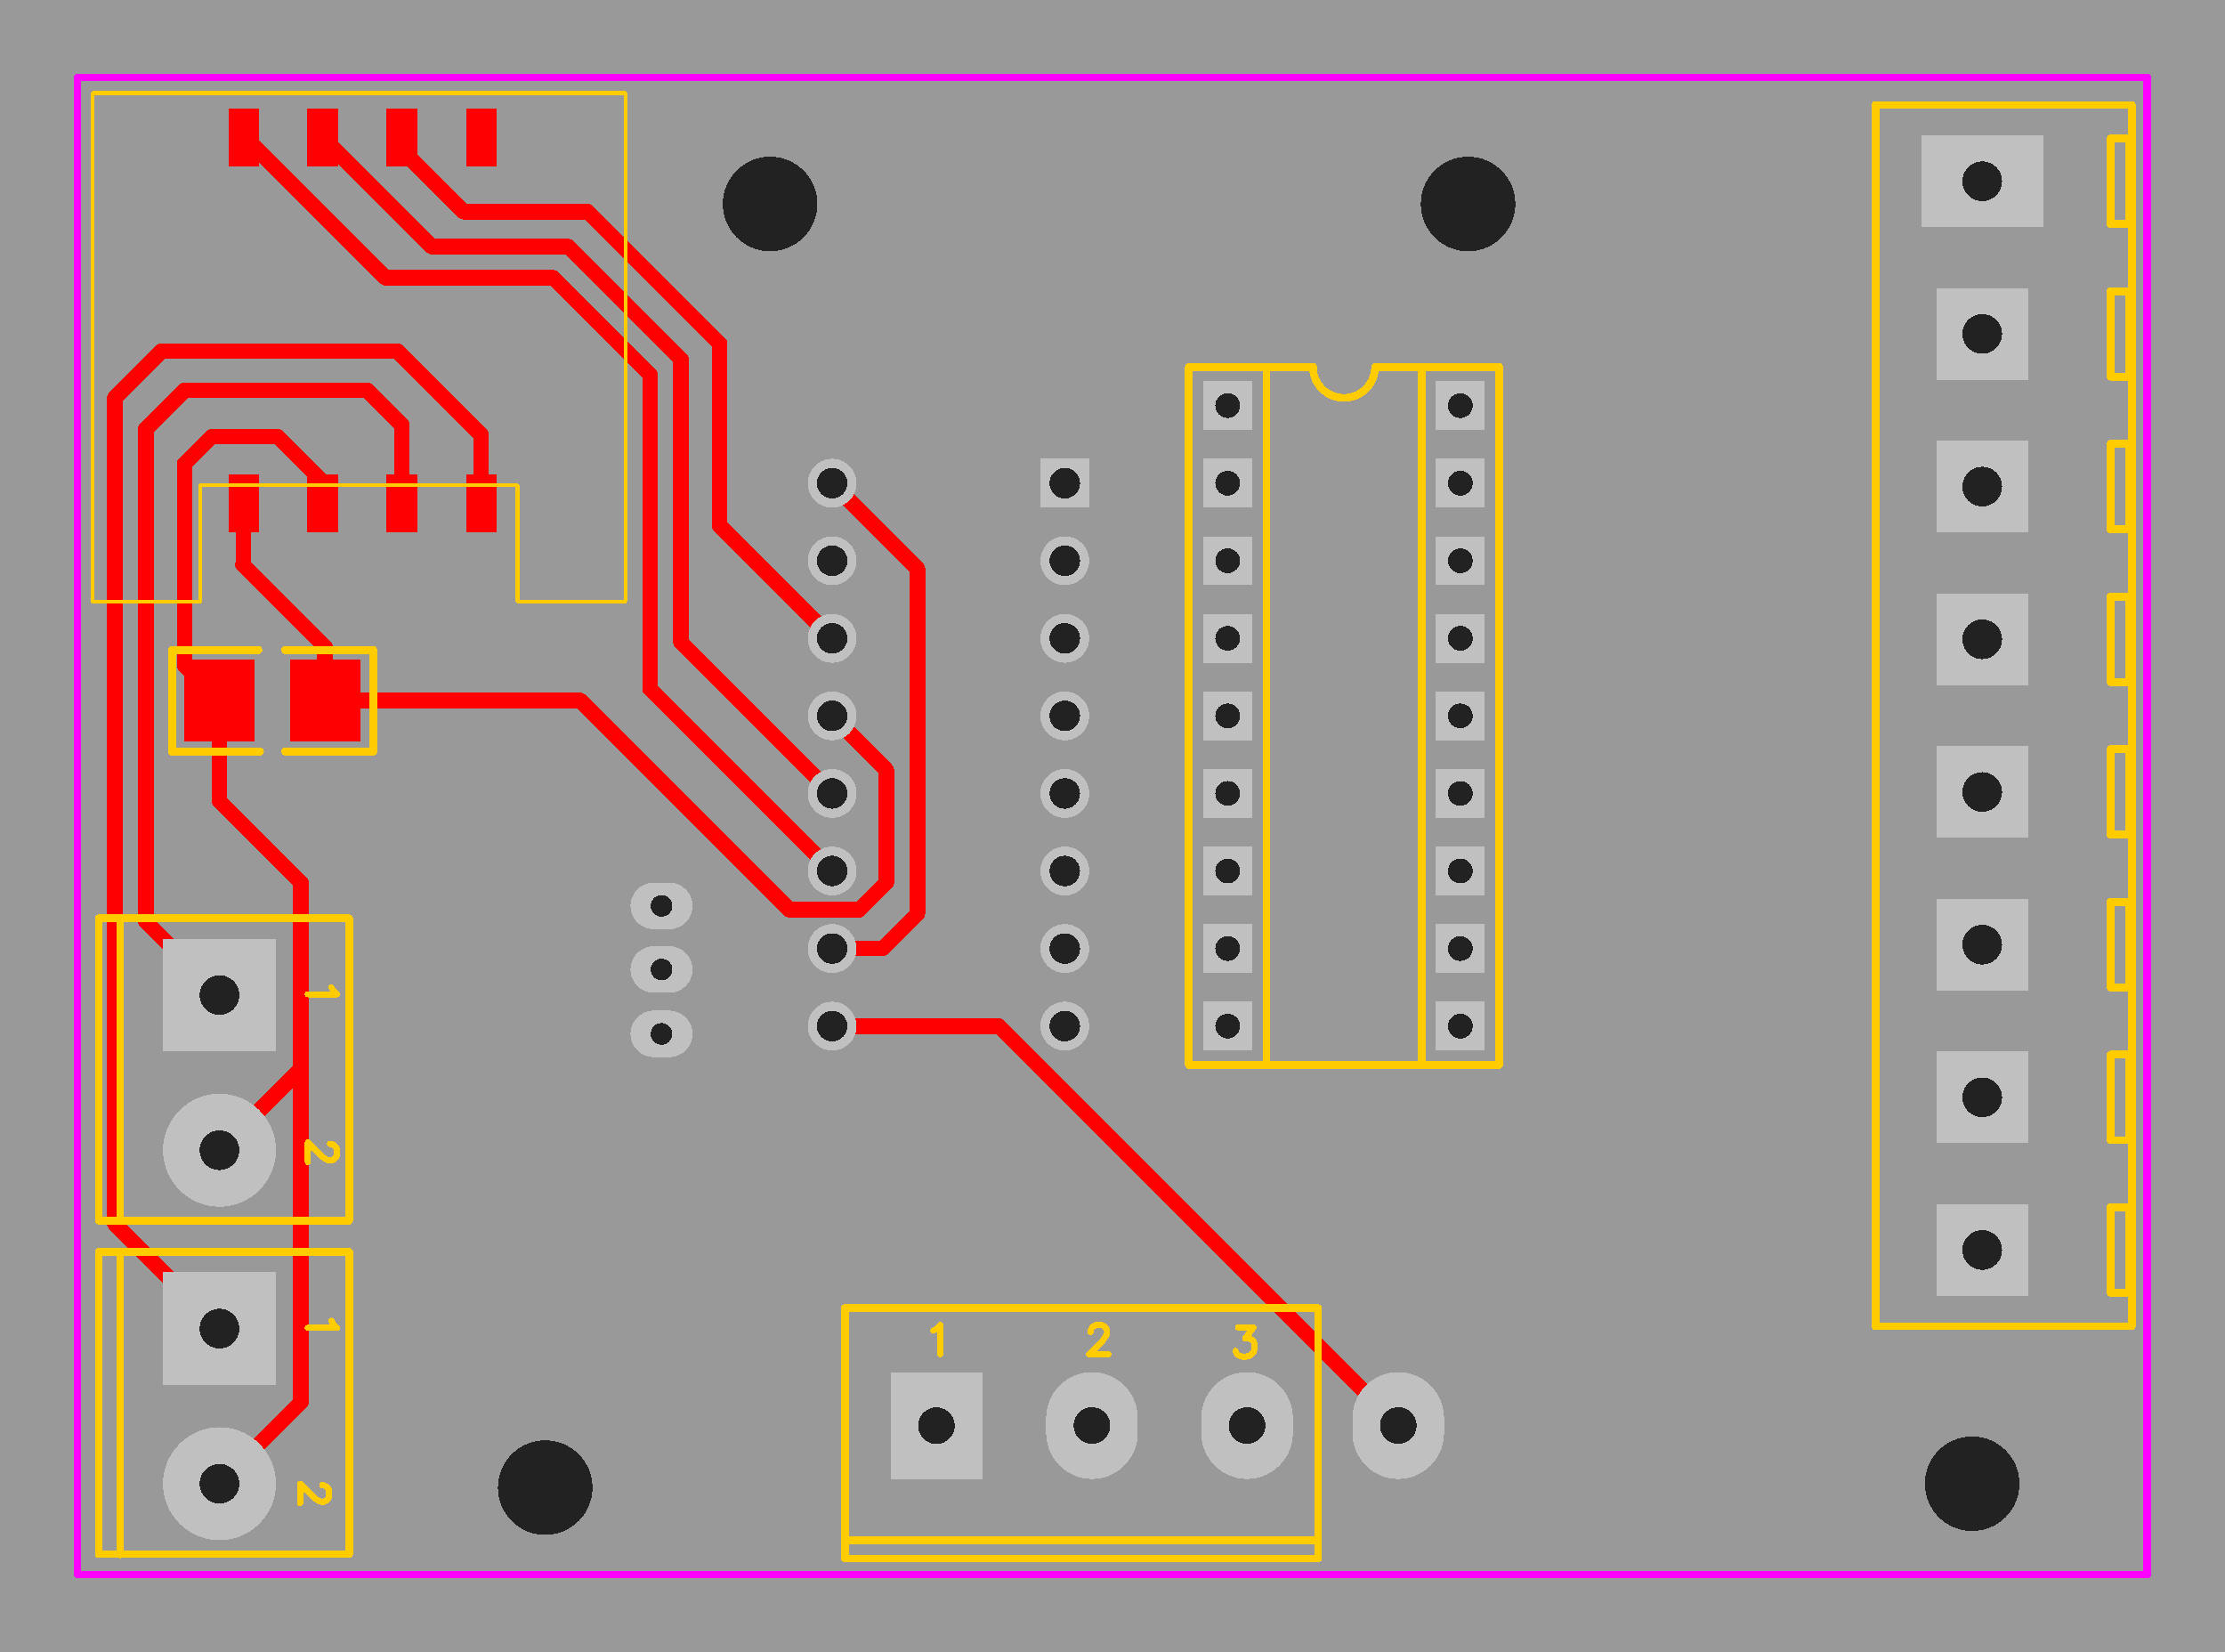 <svg xmlns="http://www.w3.org/2000/svg" xmlns:xlink="http://www.w3.org/1999/xlink" width="72.873mm" height="54.102mm" viewBox="4210.7 3033.7 286.9 213"><title></title><style type="text/css">
*[layerid="1"] {stroke:#FF0000;fill:#FF0000;}
*[layerid="2"] {stroke:#0000FF;fill:#0000FF;}
*[layerid="3"] {stroke:#FFCC00;fill:#FFCC00;}
*[layerid="4"] {stroke:#66CC33;fill:#66CC33;}
*[layerid="5"] {stroke:#808080;fill:#808080;}
*[layerid="6"] {stroke:#800000;fill:#800000;}
*[layerid="7"] {stroke:#800080;fill:#800080;stroke-opacity:0.7;fill-opacity:0.7;}
*[layerid="8"] {stroke:#AA00FF;fill:#AA00FF;stroke-opacity:0.7;fill-opacity:0.7;}
*[layerid="9"] {stroke:#6464FF;fill:#6464FF;}
*[layerid="10"] {stroke:#FF00FF;fill:#FF00FF;}
*[layerid="11"] {stroke:#C0C0C0;fill:#C0C0C0;}
*[layerid="12"] {stroke:#FFFFFF;fill:#FFFFFF;}
*[layerid="13"] {stroke:#33CC99;fill:#33CC99;}
*[layerid="14"] {stroke:#5555FF;fill:#5555FF;}
*[layerid="15"] {stroke:#F022F0;fill:#F022F0;}
*[layerid="21"] {stroke:#999966;fill:#999966;}
*[layerid="22"] {stroke:#008000;fill:#008000;}
*[layerid="23"] {stroke:#00FF00;fill:#00FF00;}
*[layerid="24"] {stroke:#BC8E00;fill:#BC8E00;}
*[layerid="25"] {stroke:#70DBFA;fill:#70DBFA;}
*[layerid="26"] {stroke:#00CC66;fill:#00CC66;}
*[layerid="27"] {stroke:#9966FF;fill:#9966FF;}
*[layerid="28"] {stroke:#800080;fill:#800080;}
*[layerid="29"] {stroke:#008080;fill:#008080;}
*[layerid="30"] {stroke:#15935F;fill:#15935F;}
*[layerid="31"] {stroke:#000080;fill:#000080;}
*[layerid="32"] {stroke:#00B400;fill:#00B400;}
*[layerid="33"] {stroke:#2E4756;fill:#2E4756;}
*[layerid="34"] {stroke:#99842F;fill:#99842F;}
*[layerid="35"] {stroke:#FFFFAA;fill:#FFFFAA;}
*[layerid="36"] {stroke:#99842F;fill:#99842F;}
*[layerid="37"] {stroke:#2E4756;fill:#2E4756;}
*[layerid="38"] {stroke:#3535FF;fill:#3535FF;}
*[layerid="39"] {stroke:#8000BC;fill:#8000BC;}
*[layerid="40"] {stroke:#43AE5F;fill:#43AE5F;}
*[layerid="41"] {stroke:#C3ECCE;fill:#C3ECCE;}
*[layerid="42"] {stroke:#728978;fill:#728978;}
*[layerid="43"] {stroke:#39503F;fill:#39503F;}
*[layerid="44"] {stroke:#0C715D;fill:#0C715D;}
*[layerid="45"] {stroke:#5A8A80;fill:#5A8A80;}
*[layerid="46"] {stroke:#2B937E;fill:#2B937E;}
*[layerid="47"] {stroke:#23999D;fill:#23999D;}
*[layerid="48"] {stroke:#45B4E3;fill:#45B4E3;}
*[layerid="49"] {stroke:#215DA1;fill:#215DA1;}
*[layerid="50"] {stroke:#4564D7;fill:#4564D7;}
*[layerid="51"] {stroke:#6969E9;fill:#6969E9;}
*[layerid="52"] {stroke:#9069E9;fill:#9069E9;}
*[fill="none"] {fill: none;}
*[stroke="none"] {stroke: none;}
path, polyline, polygon, line {stroke-linecap:round;}
g[c_partid="part_pad"][layerid="1"] ellipse:not([c_padid]) {fill:#FF0000;}
g[c_partid="part_pad"][layerid="1"]  polygon:not([c_padid]) {fill:#FF0000;}
g[c_partid="part_pad"][layerid="1"]  polyline:not([c_padid]) {stroke:#FF0000;}
g[c_partid="part_pad"][layerid="1"]  circle {fill:#FF0000;}
g[c_partid="part_pad"][layerid="2"]  ellipse:not([c_padid]) {fill:#0000FF;}
g[c_partid="part_pad"][layerid="2"]  polygon:not([c_padid]) {fill:#0000FF;}
g[c_partid="part_pad"][layerid="2"]  polyline:not([c_padid]) {stroke:#0000FF;}
g[c_partid="part_pad"][layerid="2"]  circle {fill:#0000FF;}
g[c_partid="part_pad"][layerid="11"]  ellipse:not([c_padid]) {fill:#C0C0C0;}
g[c_partid="part_pad"][layerid="11"]  polygon:not([c_padid]) {fill:#C0C0C0;}
g[c_partid="part_pad"][layerid="11"]  polyline:not([c_padid]) {stroke:#C0C0C0;}
g[c_partid="part_pad"][layerid="11"]  circle {fill:#C0C0C0;}
g[c_partid="part_pad"][layerid] > circle[c_padhole] {fill: #222222;}
g[c_partid="part_pad"][layerid] > polyline[c_padhole] {stroke:#222222;}
g[c_partid="part_via"][layerid] > * + circle {fill: #222222;}
g[c_partid="part_pad"] > polygon[c_padid] {stroke-linejoin: miter;stroke-miterlimit: 100;}
g[c_partid="part_hole"] > circle {fill: #222222;}path, polyline, polygon {stroke-linejoin:round;}
rect, circle, ellipse, polyline, line, polygon, path {shape-rendering:crispEdges;}
</style>
<rect x="4210.7" y="3033.7" width="286.9" height="213" fill="#999999" stroke="none"/><g id="g1" cpara="package`IQRF_KON-SIM-01`" c_transformList="" importFlag="0" xmlns="http://www.w3.org/2000/svg"><polyline points="4318 3116 4303.5 3101.5 4303.5 3078 4286.5 3061 4270.5 3061 4262.314 3052.814 4262.314 3051.437" stroke-width="2" c_shapetype="line" stroke-linecap="round" fill="none" layerid="1" net="C6/DATA" id="gge1246" /><polyline points="4239 3205 4225.5 3191.5 4225.5 3085 4231.5 3079 4254 3079" stroke-width="2" c_shapetype="line" stroke-linecap="round" fill="none" layerid="1" net="C1/BTN1/LEFT" id="gge1238" /><polyline points="4239 3162 4229.5 3152.5 4229.5 3089 4234.5 3084 4258 3084 4262.51 3088.51 4262.51 3098.57" stroke-width="2" c_shapetype="line" stroke-linecap="round" fill="none" layerid="1" net="C2/BTN2/RIGHT" id="gge1239" /><polyline points="4239 3182 4249.5 3171.5 4249.5 3147.5 4239 3137 4239 3124" stroke-width="2" c_shapetype="line" stroke-linecap="round" fill="none" layerid="1" net="+5V" id="gge1241" /><polyline points="4272.754 3098.567 4272.754 3089.754 4262 3079 4254 3079" stroke-width="2" c_shapetype="line" stroke-linecap="round" fill="none" layerid="1" net="C1/BTN1/LEFT" id="gge1375" /><polyline points="4242.314 3051.437 4260.377 3069.5 4282 3069.5 4294.5 3082 4294.5 3122.5 4318 3146" stroke-width="2" c_shapetype="line" stroke-linecap="round" fill="none" layerid="1" net="C8/CLK" id="gge1244" /><polyline points="4252.314 3051.437 4266.377 3065.5 4284 3065.5 4298.5 3080 4298.5 3116.5 4318 3136" stroke-width="2" c_shapetype="line" stroke-linecap="round" fill="none" layerid="1" net="C7/STROBE" id="gge1245" /><polyline points="4239 3225 4249.5 3214.5 4249.5 3171.5" stroke-width="2" c_shapetype="line" stroke-linecap="round" fill="none" layerid="1" net="+5V" id="gge1247" /><polyline points="4318 3156 4324.5 3156 4329 3151.5 4329 3107 4318 3096" stroke-width="2" c_shapetype="line" stroke-linecap="round" fill="none" layerid="1" net="+5V" id="gge1251" /><polyline points="4318 3166 4339.5 3166 4391 3217.5" stroke-width="2" c_shapetype="line" stroke-linecap="round" fill="none" layerid="1" net="U2_9" id="gge1349" /><polyline points="4239 3124 4234.5 3119.5 4234.5 3093.5 4238 3090 4246.5 3090 4252.314 3095.814 4252.314 3098.567" stroke-width="2" c_shapetype="line" stroke-linecap="round" fill="none" layerid="1" net="+5V" id="gge1363" /><polyline points="4252.6 3124 4252.6 3117.1 4242 3106.5 4242.114 3106.386 4242.114 3098.567" stroke-width="2" c_shapetype="line" stroke-linecap="round" fill="none" layerid="1" net="GND" id="gge1365" /><polyline points="4318 3126 4325 3133 4325 3147.5 4321.5 3151 4312.5 3151 4285.5 3124 4252.6 3124" stroke-width="2" c_shapetype="line" stroke-linecap="round" fill="none" layerid="1" net="GND" id="gge1399" /><g c_partid="part_pad" c_etype="pinpart" c_origin="4252.6,3124" layerid="1" number="1" net="GND" plated ="Y" c_shapetype="group" id="gge161" locked="0" c_rotation="180" c_width="9.055" c_height="10.63" title="GND" c_shape="RECT" pasteExpansion="0" solderExpansion="0.4"><polygon points="4257.128 3129.315 4248.072 3129.315 4248.072 3118.685 4257.128 3118.685" stroke-width="0" /><circle c_padhole="1" cx="4252.6" cy="3124" r="0" stroke-width="0" /></g><g c_partid="part_pad" c_etype="pinpart" c_origin="4239,3124" layerid="1" number="2" net="+5V" plated ="Y" c_shapetype="group" id="gge162" locked="0" c_rotation="180" c_width="9.055" c_height="10.63" title="+5V" c_shape="RECT" pasteExpansion="0" solderExpansion="0.4"><polygon points="4243.528 3129.315 4234.472 3129.315 4234.472 3118.685 4243.528 3118.685" stroke-width="0" /><circle c_padhole="1" cx="4239" cy="3124" r="0" stroke-width="0" /></g><g c_partid="part_pad" c_etype="pinpart" c_origin="4272.75,3098.57" layerid="1" number="1" net="C1/BTN1/LEFT" plated ="Y" c_shapetype="group" id="gge966" locked="0" c_rotation="180" c_width="3.937" c_height="7.48" title="C1/BTN1/LEFT" c_shape="RECT" pasteExpansion="0" solderExpansion="0.4"><polygon points="4274.724 3102.307 4270.784 3102.307 4270.784 3094.827 4274.724 3094.827" stroke-width="0" /><circle c_padhole="1" cx="4272.754" cy="3098.567" r="0" stroke-width="0" /></g><g c_partid="part_pad" c_etype="pinpart" c_origin="4262.51,3098.57" layerid="1" number="2" net="C2/BTN2/RIGHT" plated ="Y" c_shapetype="group" id="gge972" locked="0" c_rotation="180" c_width="3.937" c_height="7.48" title="C2/BTN2/RIGHT" c_shape="RECT" pasteExpansion="0" solderExpansion="0.4"><polygon points="4264.484 3102.307 4260.544 3102.307 4260.544 3094.827 4264.484 3094.827" stroke-width="0" /><circle c_padhole="1" cx="4262.514" cy="3098.567" r="0" stroke-width="0" /></g><g c_partid="part_pad" c_etype="pinpart" c_origin="4252.31,3098.57" layerid="1" number="3" net="+5V" plated ="Y" c_shapetype="group" id="gge978" locked="0" c_rotation="180" c_width="3.937" c_height="7.48" title="+5V" c_shape="RECT" pasteExpansion="0" solderExpansion="0.4"><polygon points="4254.284 3102.307 4250.344 3102.307 4250.344 3094.827 4254.284 3094.827" stroke-width="0" /><circle c_padhole="1" cx="4252.314" cy="3098.567" r="0" stroke-width="0" /></g><g c_partid="part_pad" c_etype="pinpart" c_origin="4242.11,3098.57" layerid="1" number="4" net="GND" plated ="Y" c_shapetype="group" id="gge983" locked="0" c_rotation="180" c_width="3.937" c_height="7.48" title="GND" c_shape="RECT" pasteExpansion="0" solderExpansion="0.4"><polygon points="4244.084 3102.307 4240.144 3102.307 4240.144 3094.827 4244.084 3094.827" stroke-width="0" /><circle c_padhole="1" cx="4242.114" cy="3098.567" r="0" stroke-width="0" /></g><g c_partid="part_pad" c_etype="pinpart" c_origin="4272.75,3051.44" layerid="1" number="5" net="R2_1" plated ="Y" c_shapetype="group" id="gge988" locked="0" c_rotation="180" c_width="3.937" c_height="7.48" title="R2_1" c_shape="RECT" pasteExpansion="0" solderExpansion="0.4"><polygon points="4274.724 3055.177 4270.784 3055.177 4270.784 3047.697 4274.724 3047.697" stroke-width="0" /><circle c_padhole="1" cx="4272.754" cy="3051.437" r="0" stroke-width="0" /></g><g c_partid="part_pad" c_etype="pinpart" c_origin="4262.51,3051.44" layerid="1" number="6" net="C6/DATA" plated ="Y" c_shapetype="group" id="gge993" locked="0" c_rotation="180" c_width="3.937" c_height="7.48" title="C6/DATA" c_shape="RECT" pasteExpansion="0" solderExpansion="0.4"><polygon points="4264.484 3055.177 4260.544 3055.177 4260.544 3047.697 4264.484 3047.697" stroke-width="0" /><circle c_padhole="1" cx="4262.514" cy="3051.437" r="0" stroke-width="0" /></g><g c_partid="part_pad" c_etype="pinpart" c_origin="4252.31,3051.44" layerid="1" number="7" net="C7/STROBE" plated ="Y" c_shapetype="group" id="gge998" locked="0" c_rotation="180" c_width="3.937" c_height="7.48" title="C7/STROBE" c_shape="RECT" pasteExpansion="0" solderExpansion="0.4"><polygon points="4254.284 3055.177 4250.344 3055.177 4250.344 3047.697 4254.284 3047.697" stroke-width="0" /><circle c_padhole="1" cx="4252.314" cy="3051.437" r="0" stroke-width="0" /></g><g c_partid="part_pad" c_etype="pinpart" c_origin="4242.11,3051.44" layerid="1" number="8" net="C8/CLK" plated ="Y" c_shapetype="group" id="gge1003" locked="0" c_rotation="180" c_width="3.937" c_height="7.48" title="C8/CLK" c_shape="RECT" pasteExpansion="0" solderExpansion="0.4"><polygon points="4244.084 3055.177 4240.144 3055.177 4240.144 3047.697 4244.084 3047.697" stroke-width="0" /><circle c_padhole="1" cx="4242.114" cy="3051.437" r="0" stroke-width="0" /></g><g c_partid="part_pad" c_etype="pinpart" c_origin="4391,3217.5" layerid="11" number="3" net="U2_9" plated ="Y" c_shapetype="group" id="gge1331" locked="0" c_rotation="180" c_width="11.811" c_height="13.78" title="U2_9" c_shape="OVAL" pasteExpansion="0" solderExpansion="0.4"><polyline points="4391 3218.484 4391 3216.516" stroke-width="11.811" /><circle c_padhole="1" cx="4391" cy="3217.5" r="2.362" stroke-width="0" /></g><g c_partid="part_pad" c_etype="pinpart" c_origin="4296,3150.5" layerid="11" number="3" net="+5V" plated ="Y" c_shapetype="group" id="gge348" locked="0" c_rotation="0" c_width="8" c_height="6" title="+5V" c_shape="OVAL" pasteExpansion="0" solderExpansion="0.4"><polyline points="4295 3150.5 4297 3150.5" stroke-width="6" /><circle c_padhole="1" cx="4296" cy="3150.5" r="1.4" stroke-width="0" /></g><g c_partid="part_pad" c_etype="pinpart" c_origin="4296,3158.7" layerid="11" number="3" net="0" plated ="Y" c_shapetype="group" id="gge371" locked="0" c_rotation="0" c_width="8" c_height="6" title="0" c_shape="OVAL" pasteExpansion="0" solderExpansion="0.4"><polyline points="4295 3158.7 4297 3158.7" stroke-width="6" /><circle c_padhole="1" cx="4296" cy="3158.7" r="1.4" stroke-width="0" /></g><g c_partid="part_pad" c_etype="pinpart" c_origin="4296,3167" layerid="11" number="3" net="KEY1_3" plated ="Y" c_shapetype="group" id="gge363" locked="0" c_rotation="0" c_width="8" c_height="6" title="KEY1_3" c_shape="OVAL" pasteExpansion="0" solderExpansion="0.4"><polyline points="4295 3167 4297 3167" stroke-width="6" /><circle c_padhole="1" cx="4296" cy="3167" r="1.4" stroke-width="0" /></g><g c_partid="part_pad" c_etype="pinpart" c_origin="4318,3096" layerid="11" number="16" net="+5V" plated ="Y" c_shapetype="group" id="gge116" locked="0" c_rotation="0" c_width="6.299" c_height="6.299" title="+5V" c_shape="ELLIPSE" pasteExpansion="0" solderExpansion="0.4"><ellipse cx="4318" cy="3096" rx="3.15" ry="3.15" stroke-width="0" /><circle c_padhole="1" cx="4317.999" cy="3095.999" r="1.968" stroke-width="0" /></g><g c_partid="part_pad" c_etype="pinpart" c_origin="4318,3106" layerid="11" number="15" net="O1" plated ="Y" c_shapetype="group" id="gge117" locked="0" c_rotation="0" c_width="6.299" c_height="6.299" title="O1" c_shape="ELLIPSE" pasteExpansion="0" solderExpansion="0.4"><ellipse cx="4318" cy="3106" rx="3.15" ry="3.15" stroke-width="0" /><circle c_padhole="1" cx="4317.999" cy="3105.999" r="1.968" stroke-width="0" /></g><g c_partid="part_pad" c_etype="pinpart" c_origin="4318,3116" layerid="11" number="14" net="C6/DATA" plated ="Y" c_shapetype="group" id="gge118" locked="0" c_rotation="0" c_width="6.299" c_height="6.299" title="C6/DATA" c_shape="ELLIPSE" pasteExpansion="0" solderExpansion="0.4"><ellipse cx="4318" cy="3116" rx="3.15" ry="3.15" stroke-width="0" /><circle c_padhole="1" cx="4317.999" cy="3115.999" r="1.968" stroke-width="0" /></g><g c_partid="part_pad" c_etype="pinpart" c_origin="4318,3126" layerid="11" number="13" net="GND" plated ="Y" c_shapetype="group" id="gge119" locked="0" c_rotation="0" c_width="6.299" c_height="6.299" title="GND" c_shape="ELLIPSE" pasteExpansion="0" solderExpansion="0.4"><ellipse cx="4318" cy="3126" rx="3.15" ry="3.15" stroke-width="0" /><circle c_padhole="1" cx="4317.999" cy="3125.999" r="1.968" stroke-width="0" /></g><g c_partid="part_pad" c_etype="pinpart" c_origin="4318,3136" layerid="11" number="12" net="C7/STROBE" plated ="Y" c_shapetype="group" id="gge120" locked="0" c_rotation="0" c_width="6.299" c_height="6.299" title="C7/STROBE" c_shape="ELLIPSE" pasteExpansion="0" solderExpansion="0.4"><ellipse cx="4318" cy="3136" rx="3.15" ry="3.15" stroke-width="0" /><circle c_padhole="1" cx="4317.999" cy="3135.999" r="1.968" stroke-width="0" /></g><g c_partid="part_pad" c_etype="pinpart" c_origin="4318,3146" layerid="11" number="11" net="C8/CLK" plated ="Y" c_shapetype="group" id="gge121" locked="0" c_rotation="0" c_width="6.299" c_height="6.299" title="C8/CLK" c_shape="ELLIPSE" pasteExpansion="0" solderExpansion="0.4"><ellipse cx="4318" cy="3146" rx="3.15" ry="3.15" stroke-width="0" /><circle c_padhole="1" cx="4317.999" cy="3145.999" r="1.968" stroke-width="0" /></g><g c_partid="part_pad" c_etype="pinpart" c_origin="4318,3156" layerid="11" number="10" net="+5V" plated ="Y" c_shapetype="group" id="gge122" locked="0" c_rotation="0" c_width="6.299" c_height="6.299" title="+5V" c_shape="ELLIPSE" pasteExpansion="0" solderExpansion="0.4"><ellipse cx="4318" cy="3156" rx="3.15" ry="3.15" stroke-width="0" /><circle c_padhole="1" cx="4317.999" cy="3155.999" r="1.968" stroke-width="0" /></g><g c_partid="part_pad" c_etype="pinpart" c_origin="4318,3166" layerid="11" number="9" net="U2_9" plated ="Y" c_shapetype="group" id="gge123" locked="0" c_rotation="0" c_width="6.299" c_height="6.299" title="U2_9" c_shape="ELLIPSE" pasteExpansion="0" solderExpansion="0.4"><ellipse cx="4318" cy="3166" rx="3.15" ry="3.15" stroke-width="0" /><circle c_padhole="1" cx="4317.999" cy="3165.999" r="1.968" stroke-width="0" /></g><g c_partid="part_pad" c_etype="pinpart" c_origin="4348,3166" layerid="11" number="8" net="GND" plated ="Y" c_shapetype="group" id="gge124" locked="0" c_rotation="0" c_width="6.299" c_height="6.299" title="GND" c_shape="ELLIPSE" pasteExpansion="0" solderExpansion="0.4"><ellipse cx="4348" cy="3166" rx="3.15" ry="3.15" stroke-width="0" /><circle c_padhole="1" cx="4347.999" cy="3165.999" r="1.968" stroke-width="0" /></g><g c_partid="part_pad" c_etype="pinpart" c_origin="4348,3156" layerid="11" number="7" net="O8" plated ="Y" c_shapetype="group" id="gge125" locked="0" c_rotation="0" c_width="6.299" c_height="6.299" title="O8" c_shape="ELLIPSE" pasteExpansion="0" solderExpansion="0.4"><ellipse cx="4348" cy="3156" rx="3.15" ry="3.15" stroke-width="0" /><circle c_padhole="1" cx="4347.999" cy="3155.999" r="1.968" stroke-width="0" /></g><g c_partid="part_pad" c_etype="pinpart" c_origin="4348,3146" layerid="11" number="6" net="O7" plated ="Y" c_shapetype="group" id="gge126" locked="0" c_rotation="0" c_width="6.299" c_height="6.299" title="O7" c_shape="ELLIPSE" pasteExpansion="0" solderExpansion="0.4"><ellipse cx="4348" cy="3146" rx="3.15" ry="3.15" stroke-width="0" /><circle c_padhole="1" cx="4347.999" cy="3145.999" r="1.968" stroke-width="0" /></g><g c_partid="part_pad" c_etype="pinpart" c_origin="4348,3136" layerid="11" number="5" net="O6" plated ="Y" c_shapetype="group" id="gge127" locked="0" c_rotation="0" c_width="6.299" c_height="6.299" title="O6" c_shape="ELLIPSE" pasteExpansion="0" solderExpansion="0.4"><ellipse cx="4348" cy="3136" rx="3.15" ry="3.15" stroke-width="0" /><circle c_padhole="1" cx="4347.999" cy="3135.999" r="1.968" stroke-width="0" /></g><g c_partid="part_pad" c_etype="pinpart" c_origin="4348,3126" layerid="11" number="4" net="O5" plated ="Y" c_shapetype="group" id="gge128" locked="0" c_rotation="0" c_width="6.299" c_height="6.299" title="O5" c_shape="ELLIPSE" pasteExpansion="0" solderExpansion="0.4"><ellipse cx="4348" cy="3126" rx="3.15" ry="3.15" stroke-width="0" /><circle c_padhole="1" cx="4347.999" cy="3125.999" r="1.968" stroke-width="0" /></g><g c_partid="part_pad" c_etype="pinpart" c_origin="4348,3116" layerid="11" number="3" net="O4" plated ="Y" c_shapetype="group" id="gge129" locked="0" c_rotation="0" c_width="6.299" c_height="6.299" title="O4" c_shape="ELLIPSE" pasteExpansion="0" solderExpansion="0.4"><ellipse cx="4348" cy="3116" rx="3.15" ry="3.15" stroke-width="0" /><circle c_padhole="1" cx="4347.999" cy="3115.999" r="1.968" stroke-width="0" /></g><g c_partid="part_pad" c_etype="pinpart" c_origin="4348,3106" layerid="11" number="2" net="O3" plated ="Y" c_shapetype="group" id="gge130" locked="0" c_rotation="0" c_width="6.299" c_height="6.299" title="O3" c_shape="ELLIPSE" pasteExpansion="0" solderExpansion="0.4"><ellipse cx="4348" cy="3106" rx="3.15" ry="3.15" stroke-width="0" /><circle c_padhole="1" cx="4347.999" cy="3105.999" r="1.968" stroke-width="0" /></g><g c_partid="part_pad" c_etype="pinpart" c_origin="4348,3096" layerid="11" number="1" net="O2" plated ="Y" c_shapetype="group" id="gge131" locked="0" c_rotation="0" c_width="6.299" c_height="6.299" title="O2" c_shape="RECT" pasteExpansion="0" solderExpansion="0.4"><polygon points="4351.15 3092.85 4344.85 3092.85 4344.85 3099.15 4351.15 3099.15" stroke-width="0" /><circle c_padhole="1" cx="4348" cy="3096" r="1.968" stroke-width="0" /></g><g c_partid="part_pad" c_etype="pinpart" c_origin="4331.45,3217.52" layerid="11" number="1" net="J1_1" plated ="Y" c_shapetype="group" id="gge175" locked="0" c_rotation="0" c_width="11.811" c_height="13.78" title="J1_1" c_shape="RECT" pasteExpansion="0" solderExpansion="0.4"><polygon points="4325.54 3210.626 4337.351 3210.626 4337.351 3224.405 4325.54 3224.405" stroke-width="0" /><circle c_padhole="1" cx="4331.445" cy="3217.516" r="2.362" stroke-width="0" /></g><g c_partid="part_pad" c_etype="pinpart" c_origin="4351.5,3217.5" layerid="11" number="2" net="GND" plated ="Y" c_shapetype="group" id="gge176" locked="0" c_rotation="0" c_width="11.811" c_height="13.78" title="GND" c_shape="OVAL" pasteExpansion="0" solderExpansion="0.4"><polyline points="4351.5 3216.516 4351.5 3218.484" stroke-width="11.811" /><circle c_padhole="1" cx="4351.5" cy="3217.5" r="2.362" stroke-width="0" /></g><g c_partid="part_pad" c_etype="pinpart" c_origin="4371.5,3217.5" layerid="11" number="3" net="J1_3" plated ="Y" c_shapetype="group" id="gge177" locked="0" c_rotation="0" c_width="11.811" c_height="13.78" title="J1_3" c_shape="OVAL" pasteExpansion="0" solderExpansion="0.4"><polyline points="4371.5 3216.516 4371.5 3218.484" stroke-width="11.811" /><circle c_padhole="1" cx="4371.5" cy="3217.5" r="2.362" stroke-width="0" /></g><g c_partid="part_pad" c_etype="pinpart" c_origin="4369,3086" layerid="11" number="1" net="O1" plated ="Y" c_shapetype="group" id="gge193" locked="0" c_rotation="270" c_width="6.3" c_height="6.3" title="O1" c_shape="RECT" pasteExpansion="0" solderExpansion="0.4"><polygon points="4372.15 3082.85 4372.15 3089.15 4365.85 3089.15 4365.85 3082.85" stroke-width="0" /><circle c_padhole="1" cx="4369" cy="3086" r="1.6" stroke-width="0" /></g><g c_partid="part_pad" c_etype="pinpart" c_origin="4369,3096" layerid="11" number="2" net="O2" plated ="Y" c_shapetype="group" id="gge194" locked="0" c_rotation="270" c_width="6.3" c_height="6.3" title="O2" c_shape="RECT" pasteExpansion="0" solderExpansion="0.4"><polygon points="4372.15 3092.85 4372.15 3099.15 4365.85 3099.15 4365.85 3092.85" stroke-width="0" /><circle c_padhole="1" cx="4369" cy="3096" r="1.6" stroke-width="0" /></g><g c_partid="part_pad" c_etype="pinpart" c_origin="4369,3146" layerid="11" number="7" net="O7" plated ="Y" c_shapetype="group" id="gge195" locked="0" c_rotation="270" c_width="6.3" c_height="6.3" title="O7" c_shape="RECT" pasteExpansion="0" solderExpansion="0.4"><polygon points="4372.15 3142.85 4372.15 3149.15 4365.85 3149.15 4365.85 3142.85" stroke-width="0" /><circle c_padhole="1" cx="4369" cy="3146" r="1.6" stroke-width="0" /></g><g c_partid="part_pad" c_etype="pinpart" c_origin="4369,3156" layerid="11" number="8" net="O8" plated ="Y" c_shapetype="group" id="gge196" locked="0" c_rotation="270" c_width="6.3" c_height="6.3" title="O8" c_shape="RECT" pasteExpansion="0" solderExpansion="0.4"><polygon points="4372.15 3152.85 4372.15 3159.15 4365.85 3159.15 4365.85 3152.85" stroke-width="0" /><circle c_padhole="1" cx="4369" cy="3156" r="1.6" stroke-width="0" /></g><g c_partid="part_pad" c_etype="pinpart" c_origin="4369,3106" layerid="11" number="3" net="O3" plated ="Y" c_shapetype="group" id="gge197" locked="0" c_rotation="270" c_width="6.3" c_height="6.3" title="O3" c_shape="RECT" pasteExpansion="0" solderExpansion="0.4"><polygon points="4372.15 3102.85 4372.15 3109.15 4365.85 3109.15 4365.85 3102.85" stroke-width="0" /><circle c_padhole="1" cx="4369" cy="3106" r="1.6" stroke-width="0" /></g><g c_partid="part_pad" c_etype="pinpart" c_origin="4369,3116" layerid="11" number="4" net="O4" plated ="Y" c_shapetype="group" id="gge198" locked="0" c_rotation="270" c_width="6.3" c_height="6.3" title="O4" c_shape="RECT" pasteExpansion="0" solderExpansion="0.4"><polygon points="4372.15 3112.85 4372.15 3119.15 4365.85 3119.15 4365.85 3112.85" stroke-width="0" /><circle c_padhole="1" cx="4369" cy="3116" r="1.6" stroke-width="0" /></g><g c_partid="part_pad" c_etype="pinpart" c_origin="4369,3136" layerid="11" number="6" net="O6" plated ="Y" c_shapetype="group" id="gge199" locked="0" c_rotation="270" c_width="6.3" c_height="6.3" title="O6" c_shape="RECT" pasteExpansion="0" solderExpansion="0.4"><polygon points="4372.15 3132.85 4372.15 3139.15 4365.85 3139.15 4365.85 3132.85" stroke-width="0" /><circle c_padhole="1" cx="4369" cy="3136" r="1.6" stroke-width="0" /></g><g c_partid="part_pad" c_etype="pinpart" c_origin="4369,3126" layerid="11" number="5" net="O5" plated ="Y" c_shapetype="group" id="gge200" locked="0" c_rotation="270" c_width="6.3" c_height="6.3" title="O5" c_shape="RECT" pasteExpansion="0" solderExpansion="0.4"><polygon points="4372.15 3122.85 4372.15 3129.15 4365.85 3129.15 4365.85 3122.85" stroke-width="0" /><circle c_padhole="1" cx="4369" cy="3126" r="1.6" stroke-width="0" /></g><g c_partid="part_pad" c_etype="pinpart" c_origin="4369,3166" layerid="11" number="9" net="GND" plated ="Y" c_shapetype="group" id="gge201" locked="0" c_rotation="270" c_width="6.3" c_height="6.3" title="GND" c_shape="RECT" pasteExpansion="0" solderExpansion="0.4"><polygon points="4372.15 3162.85 4372.15 3169.15 4365.85 3169.15 4365.85 3162.85" stroke-width="0" /><circle c_padhole="1" cx="4369" cy="3166" r="1.6" stroke-width="0" /></g><g c_partid="part_pad" c_etype="pinpart" c_origin="4399,3166" layerid="11" number="10" net="+12V" plated ="Y" c_shapetype="group" id="gge202" locked="0" c_rotation="270" c_width="6.3" c_height="6.3" title="+12V" c_shape="RECT" pasteExpansion="0" solderExpansion="0.4"><polygon points="4402.15 3162.85 4402.15 3169.15 4395.85 3169.15 4395.85 3162.85" stroke-width="0" /><circle c_padhole="1" cx="4399" cy="3166" r="1.6" stroke-width="0" /></g><g c_partid="part_pad" c_etype="pinpart" c_origin="4399,3156" layerid="11" number="11" net="U1_11" plated ="Y" c_shapetype="group" id="gge203" locked="0" c_rotation="270" c_width="6.3" c_height="6.3" title="U1_11" c_shape="RECT" pasteExpansion="0" solderExpansion="0.4"><polygon points="4402.15 3152.85 4402.15 3159.15 4395.85 3159.15 4395.85 3152.85" stroke-width="0" /><circle c_padhole="1" cx="4399" cy="3156" r="1.6" stroke-width="0" /></g><g c_partid="part_pad" c_etype="pinpart" c_origin="4399,3146" layerid="11" number="12" net="U1_12" plated ="Y" c_shapetype="group" id="gge204" locked="0" c_rotation="270" c_width="6.3" c_height="6.3" title="U1_12" c_shape="RECT" pasteExpansion="0" solderExpansion="0.4"><polygon points="4402.15 3142.85 4402.15 3149.15 4395.85 3149.15 4395.85 3142.85" stroke-width="0" /><circle c_padhole="1" cx="4399" cy="3146" r="1.6" stroke-width="0" /></g><g c_partid="part_pad" c_etype="pinpart" c_origin="4399,3136" layerid="11" number="13" net="U1_13" plated ="Y" c_shapetype="group" id="gge205" locked="0" c_rotation="270" c_width="6.3" c_height="6.3" title="U1_13" c_shape="RECT" pasteExpansion="0" solderExpansion="0.4"><polygon points="4402.15 3132.85 4402.15 3139.15 4395.85 3139.15 4395.85 3132.85" stroke-width="0" /><circle c_padhole="1" cx="4399" cy="3136" r="1.6" stroke-width="0" /></g><g c_partid="part_pad" c_etype="pinpart" c_origin="4399,3126" layerid="11" number="14" net="U1_14" plated ="Y" c_shapetype="group" id="gge206" locked="0" c_rotation="270" c_width="6.3" c_height="6.3" title="U1_14" c_shape="RECT" pasteExpansion="0" solderExpansion="0.4"><polygon points="4402.15 3122.85 4402.15 3129.15 4395.85 3129.15 4395.85 3122.85" stroke-width="0" /><circle c_padhole="1" cx="4399" cy="3126" r="1.6" stroke-width="0" /></g><g c_partid="part_pad" c_etype="pinpart" c_origin="4399,3116" layerid="11" number="15" net="U1_15" plated ="Y" c_shapetype="group" id="gge207" locked="0" c_rotation="270" c_width="6.3" c_height="6.3" title="U1_15" c_shape="RECT" pasteExpansion="0" solderExpansion="0.4"><polygon points="4402.15 3112.85 4402.15 3119.15 4395.85 3119.15 4395.85 3112.85" stroke-width="0" /><circle c_padhole="1" cx="4399" cy="3116" r="1.6" stroke-width="0" /></g><g c_partid="part_pad" c_etype="pinpart" c_origin="4399,3106" layerid="11" number="16" net="U1_16" plated ="Y" c_shapetype="group" id="gge208" locked="0" c_rotation="270" c_width="6.3" c_height="6.3" title="U1_16" c_shape="RECT" pasteExpansion="0" solderExpansion="0.4"><polygon points="4402.15 3102.85 4402.15 3109.15 4395.85 3109.15 4395.85 3102.85" stroke-width="0" /><circle c_padhole="1" cx="4399" cy="3106" r="1.6" stroke-width="0" /></g><g c_partid="part_pad" c_etype="pinpart" c_origin="4399,3096" layerid="11" number="17" net="U1_17" plated ="Y" c_shapetype="group" id="gge209" locked="0" c_rotation="270" c_width="6.3" c_height="6.3" title="U1_17" c_shape="RECT" pasteExpansion="0" solderExpansion="0.4"><polygon points="4402.15 3092.85 4402.15 3099.15 4395.85 3099.15 4395.85 3092.85" stroke-width="0" /><circle c_padhole="1" cx="4399" cy="3096" r="1.6" stroke-width="0" /></g><g c_partid="part_pad" c_etype="pinpart" c_origin="4399,3086" layerid="11" number="18" net="U1_18" plated ="Y" c_shapetype="group" id="gge210" locked="0" c_rotation="270" c_width="6.3" c_height="6.3" title="U1_18" c_shape="RECT" pasteExpansion="0" solderExpansion="0.4"><polygon points="4402.15 3082.85 4402.15 3089.15 4395.85 3089.15 4395.85 3082.85" stroke-width="0" /><circle c_padhole="1" cx="4399" cy="3086" r="1.6" stroke-width="0" /></g><g c_partid="part_pad" c_etype="pinpart" c_origin="4239,3162" layerid="11" number="1" net="C2/BTN2/RIGHT" plated ="Y" c_shapetype="group" id="gge234" locked="0" c_rotation="270" c_width="14.567" c_height="14.567" title="C2/BTN2/RIGHT" c_shape="RECT" pasteExpansion="0" solderExpansion="0.4"><polygon points="4246.28 3154.72 4246.28 3169.28 4231.72 3169.28 4231.72 3154.72" stroke-width="0" /><circle c_padhole="1" cx="4239" cy="3162" r="2.559" stroke-width="0" /></g><g c_partid="part_pad" c_etype="pinpart" c_origin="4239,3182" layerid="11" number="2" net="+5V" plated ="Y" c_shapetype="group" id="gge235" locked="0" c_rotation="270" c_width="14.567" c_height="14.567" title="+5V" c_shape="ELLIPSE" pasteExpansion="0" solderExpansion="0.4"><ellipse cx="4239" cy="3182" rx="7.283" ry="7.283" stroke-width="0" /><circle c_padhole="1" cx="4239" cy="3182" r="2.559" stroke-width="0" /></g><g c_partid="part_pad" c_etype="pinpart" c_origin="4239,3205" layerid="11" number="1" net="C1/BTN1/LEFT" plated ="Y" c_shapetype="group" id="gge243" locked="0" c_rotation="270" c_width="14.567" c_height="14.567" title="C1/BTN1/LEFT" c_shape="RECT" pasteExpansion="0" solderExpansion="0.4"><polygon points="4246.28 3197.72 4246.28 3212.28 4231.72 3212.28 4231.72 3197.72" stroke-width="0" /><circle c_padhole="1" cx="4239" cy="3205" r="2.559" stroke-width="0" /></g><g c_partid="part_pad" c_etype="pinpart" c_origin="4239,3225" layerid="11" number="2" net="+5V" plated ="Y" c_shapetype="group" id="gge244" locked="0" c_rotation="270" c_width="14.567" c_height="14.567" title="+5V" c_shape="ELLIPSE" pasteExpansion="0" solderExpansion="0.4"><ellipse cx="4239" cy="3225" rx="7.283" ry="7.283" stroke-width="0" /><circle c_padhole="1" cx="4239" cy="3225" r="2.559" stroke-width="0" /></g><g c_partid="part_pad" c_etype="pinpart" c_origin="4466.3,3057.07" layerid="11" number="1" net="RFGREEN" plated ="Y" c_shapetype="group" id="gge257" locked="0" c_rotation="0" c_width="15.748" c_height="11.811" title="RFGREEN" c_shape="RECT" pasteExpansion="0" solderExpansion="0.4"><polygon points="4458.425 3051.165 4474.173 3051.165 4474.173 3062.976 4458.425 3062.976" stroke-width="0" /><circle c_padhole="1" cx="4466.299" cy="3057.071" r="2.559" stroke-width="0" /></g><g c_partid="part_pad" c_etype="pinpart" c_origin="4466.3,3076.76" layerid="11" number="2" net="RFYELLOW" plated ="Y" c_shapetype="group" id="gge258" locked="0" c_rotation="0" c_width="11.811" c_height="11.811" title="RFYELLOW" c_shape="RECT" pasteExpansion="0" solderExpansion="0.4"><polygon points="4460.394 3070.85 4472.205 3070.85 4472.205 3082.661 4460.394 3082.661" stroke-width="0" /><circle c_padhole="1" cx="4466.299" cy="3076.756" r="2.559" stroke-width="0" /></g><g c_partid="part_pad" c_etype="pinpart" c_origin="4466.3,3096.44" layerid="11" number="3" net="RFRED" plated ="Y" c_shapetype="group" id="gge259" locked="0" c_rotation="0" c_width="11.811" c_height="11.811" title="RFRED" c_shape="RECT" pasteExpansion="0" solderExpansion="0.4"><polygon points="4460.394 3090.536 4472.205 3090.536 4472.205 3102.347 4460.394 3102.347" stroke-width="0" /><circle c_padhole="1" cx="4466.299" cy="3096.441" r="2.559" stroke-width="0" /></g><g c_partid="part_pad" c_etype="pinpart" c_origin="4466.3,3116.13" layerid="11" number="4" net="VGREEN" plated ="Y" c_shapetype="group" id="gge260" locked="0" c_rotation="0" c_width="11.811" c_height="11.811" title="VGREEN" c_shape="RECT" pasteExpansion="0" solderExpansion="0.4"><polygon points="4460.394 3110.221 4472.205 3110.221 4472.205 3122.032 4460.394 3122.032" stroke-width="0" /><circle c_padhole="1" cx="4466.299" cy="3116.126" r="2.559" stroke-width="0" /></g><g c_partid="part_pad" c_etype="pinpart" c_origin="4466.3,3135.81" layerid="11" number="5" net="VYELLOW" plated ="Y" c_shapetype="group" id="gge261" locked="0" c_rotation="0" c_width="11.811" c_height="11.811" title="VYELLOW" c_shape="RECT" pasteExpansion="0" solderExpansion="0.4"><polygon points="4460.394 3129.906 4472.205 3129.906 4472.205 3141.717 4460.394 3141.717" stroke-width="0" /><circle c_padhole="1" cx="4466.299" cy="3135.811" r="2.559" stroke-width="0" /></g><g c_partid="part_pad" c_etype="pinpart" c_origin="4466.3,3155.5" layerid="11" number="6" net="VRED" plated ="Y" c_shapetype="group" id="gge262" locked="0" c_rotation="0" c_width="11.811" c_height="11.811" title="VRED" c_shape="RECT" pasteExpansion="0" solderExpansion="0.4"><polygon points="4460.394 3149.591 4472.205 3149.591 4472.205 3161.402 4460.394 3161.402" stroke-width="0" /><circle c_padhole="1" cx="4466.299" cy="3155.496" r="2.559" stroke-width="0" /></g><g c_partid="part_pad" c_etype="pinpart" c_origin="4466.3,3175.18" layerid="11" number="7" net="FHGREEN" plated ="Y" c_shapetype="group" id="gge263" locked="0" c_rotation="0" c_width="11.811" c_height="11.811" title="FHGREEN" c_shape="RECT" pasteExpansion="0" solderExpansion="0.4"><polygon points="4460.394 3169.276 4472.205 3169.276 4472.205 3181.087 4460.394 3181.087" stroke-width="0" /><circle c_padhole="1" cx="4466.299" cy="3175.181" r="2.559" stroke-width="0" /></g><g c_partid="part_pad" c_etype="pinpart" c_origin="4466.3,3194.87" layerid="11" number="8" net="FHRED" plated ="Y" c_shapetype="group" id="gge264" locked="0" c_rotation="0" c_width="11.811" c_height="11.811" title="FHRED" c_shape="RECT" pasteExpansion="0" solderExpansion="0.4"><polygon points="4460.394 3188.961 4472.205 3188.961 4472.205 3200.772 4460.394 3200.772" stroke-width="0" /><circle c_padhole="1" cx="4466.299" cy="3194.866" r="2.559" stroke-width="0" /></g><g c_partid="part_hole" c_etype="pinpart" c_shapetype="group" c_origin="4465,3225" layerid="11" id="gge1253" ><circle cx="4465" cy="3225" r="6.1"   stroke-width="0" /></g><g c_partid="part_hole" c_etype="pinpart" c_shapetype="group" c_origin="4310,3060" layerid="11" id="gge1257" ><circle cx="4310" cy="3060" r="6.1"   stroke-width="0" /></g><g c_partid="part_hole" c_etype="pinpart" c_shapetype="group" c_origin="4281,3225.5" layerid="11" id="gge1261" ><circle cx="4281" cy="3225.5" r="6.1"   stroke-width="0" /></g><g c_partid="part_hole" c_etype="pinpart" c_shapetype="group" c_origin="4400,3060" layerid="11" id="gge1265" ><circle cx="4400" cy="3060" r="6.1"   stroke-width="0" /></g><polyline points="4247.5 3130.6 4258.8 3130.6 4258.8 3117.5 4247.5 3117.5 4247.5 3117.5" stroke-width="1.063" c_shapetype="line" stroke-linecap="round" fill="none" layerid="3" net="" id="gge165" /><polyline points="4243.9 3117.5 4244 3117.5 4232.9 3117.5 4232.9 3130.6 4244.2 3130.6" stroke-width="1.063" c_shapetype="line" stroke-linecap="round" fill="none" layerid="3" net="" id="gge166" /><polyline points="4380.658 3232.279 4319.634 3232.279" stroke-width="1" c_shapetype="line" stroke-linecap="round" fill="none" layerid="3" net="S$71" id="gge170" /><polyline points="4380.657 3202.358 4380.657 3234.642 4319.633 3234.642 4319.633 3202.358 4380.657 3202.358" stroke-width="1" c_shapetype="line" stroke-linecap="round" fill="none" layerid="3" net="" id="gge171" /><polyline points="4404 3171 4404 3081" stroke-width="1" c_shapetype="line" stroke-linecap="round" fill="none" layerid="3" net="" id="gge181" /><polyline points="4364 3081 4364 3171" stroke-width="1" c_shapetype="line" stroke-linecap="round" fill="none" layerid="3" net="" id="gge182" /><polyline points="4404 3171 4394 3171" stroke-width="1" c_shapetype="line" stroke-linecap="round" fill="none" layerid="3" net="" id="gge183" /><polyline points="4404 3081 4394 3081" stroke-width="1" c_shapetype="line" stroke-linecap="round" fill="none" layerid="3" net="" id="gge184" /><polyline points="4364 3081 4374 3081" stroke-width="1" c_shapetype="line" stroke-linecap="round" fill="none" layerid="3" net="" id="gge185" /><polyline points="4394 3081 4394 3171" stroke-width="1" c_shapetype="line" stroke-linecap="round" fill="none" layerid="3" net="" id="gge186" /><polyline points="4394 3081 4388 3081" stroke-width="1" c_shapetype="line" stroke-linecap="round" fill="none" layerid="3" net="" id="gge187" /><polyline points="4394 3171 4374 3171" stroke-width="1" c_shapetype="line" stroke-linecap="round" fill="none" layerid="3" net="" id="gge188" /><polyline points="4374 3081 4374 3171" stroke-width="1" c_shapetype="line" stroke-linecap="round" fill="none" layerid="3" net="" id="gge189" /><polyline points="4374 3081 4380 3081" stroke-width="1" c_shapetype="line" stroke-linecap="round" fill="none" layerid="3" net="" id="gge190" /><polyline points="4374 3171 4364 3171" stroke-width="1" c_shapetype="line" stroke-linecap="round" fill="none" layerid="3" net="" id="gge191" /><polyline points="4226.189 3152.496 4226.197 3191.108" stroke-width="1" c_shapetype="line" stroke-linecap="round" fill="none" layerid="3" net="S$22" id="gge230" /><polyline points="4223.433 3152.102 4255.717 3152.102 4255.717 3191.078 4223.433 3191.078 4223.433 3152.102" stroke-width="1" c_shapetype="line" stroke-linecap="round" fill="none" layerid="3" net="" id="gge231" /><polyline points="4226.189 3195.496 4226.197 3234.108" stroke-width="1" c_shapetype="line" stroke-linecap="round" fill="none" layerid="3" net="S$22" id="gge239" /><polyline points="4223.433 3195.102 4255.717 3195.102 4255.717 3234.078 4223.433 3234.078 4223.433 3195.102" stroke-width="1" c_shapetype="line" stroke-linecap="round" fill="none" layerid="3" net="" id="gge240" /><polyline points="4452.52 3047.228 4485.591 3047.228 4485.591 3204.708 4452.52 3204.708 4452.52 3047.228" stroke-width="1" c_shapetype="line" stroke-linecap="round" fill="none" layerid="3" net="" id="gge248" /><polyline points="4482.834 3071.244 4485.196 3071.244 4485.196 3082.268 4482.834 3082.268 4482.834 3071.244" stroke-width="1" c_shapetype="line" stroke-linecap="round" fill="none" layerid="3" net="" id="gge249" /><polyline points="4482.834 3051.559 4485.196 3051.559 4485.196 3062.583 4482.834 3062.583 4482.834 3051.559" stroke-width="1" c_shapetype="line" stroke-linecap="round" fill="none" layerid="3" net="" id="gge250" /><polyline points="4482.834 3090.929 4485.196 3090.929 4485.196 3101.953 4482.834 3101.953 4482.834 3090.929" stroke-width="1" c_shapetype="line" stroke-linecap="round" fill="none" layerid="3" net="" id="gge251" /><polyline points="4482.834 3110.614 4485.196 3110.614 4485.196 3121.638 4482.834 3121.638 4482.834 3110.614" stroke-width="1" c_shapetype="line" stroke-linecap="round" fill="none" layerid="3" net="" id="gge252" /><polyline points="4482.834 3130.299 4485.196 3130.299 4485.196 3141.323 4482.834 3141.323 4482.834 3130.299" stroke-width="1" c_shapetype="line" stroke-linecap="round" fill="none" layerid="3" net="" id="gge253" /><polyline points="4482.834 3149.984 4485.196 3149.984 4485.196 3161.008 4482.834 3161.008 4482.834 3149.984" stroke-width="1" c_shapetype="line" stroke-linecap="round" fill="none" layerid="3" net="" id="gge254" /><polyline points="4482.834 3169.669 4485.196 3169.669 4485.196 3180.693 4482.834 3180.693 4482.834 3169.669" stroke-width="1" c_shapetype="line" stroke-linecap="round" fill="none" layerid="3" net="" id="gge255" /><polyline points="4482.834 3189.354 4485.196 3189.354 4485.196 3200.378 4482.834 3200.378 4482.834 3189.354" stroke-width="1" c_shapetype="line" stroke-linecap="round" fill="none" layerid="3" net="" id="gge256" /><polyline points="4222.674 3045.687 4291.334 3045.687 4291.334 3111.237 4277.434 3111.237 4277.434 3096.277 4236.564 3096.277 4236.564 3111.237 4222.674 3111.237 4222.674 3045.687" stroke-width="0.472" c_shapetype="line" stroke-linecap="round" fill="none" layerid="3" net="" id="gge1008" /><g c_partid="part_pcbtext" c_origin="4249,3138.65" c_rotation="0" c_mirror="" id="gge163" layerid="3" c_shapetype="group" display="none"><path c_fontSize="4.5" c_fontFamily="" c_text="C1" d="M 4252.07 3133.52 L 4251.86 3133.11 L 4251.45 3132.7 L 4251.05 3132.5 L 4250.23 3132.5 L 4249.82 3132.7 L 4249.41 3133.11 L 4249.2 3133.52 L 4249 3134.13 L 4249 3135.15 L 4249.2 3135.77 L 4249.41 3136.18 L 4249.82 3136.59 L 4250.23 3136.79 L 4251.05 3136.79 L 4251.45 3136.59 L 4251.86 3136.18 L 4252.07 3135.77 M 4253.42 3133.31 L 4253.83 3133.11 L 4254.44 3132.5 L 4254.44 3136.79" fill="none"  stroke-width="0.6" c_note="note_pre" /></g><g c_partid="part_pcbtext" c_origin="4246.8,3135.24" c_rotation="180" c_mirror="" id="gge164" layerid="3" c_shapetype="group" display="none"><path c_fontSize="4.5" c_fontFamily="" c_text="100nF" d="M 4246.8 3140.58 L 4246.39 3140.78 L 4245.78 3141.39 L 4245.78 3137.1 M 4243.2 3141.39 L 4243.81 3141.19 L 4244.22 3140.58 L 4244.43 3139.55 L 4244.43 3138.94 L 4244.22 3137.92 L 4243.81 3137.3 L 4243.2 3137.1 L 4242.79 3137.1 L 4242.18 3137.3 L 4241.77 3137.92 L 4241.56 3138.94 L 4241.56 3139.55 L 4241.77 3140.58 L 4242.18 3141.19 L 4242.79 3141.39 L 4243.2 3141.39 M 4238.99 3141.39 L 4239.6 3141.19 L 4240.01 3140.58 L 4240.21 3139.55 L 4240.21 3138.94 L 4240.01 3137.92 L 4239.6 3137.3 L 4238.99 3137.1 L 4238.58 3137.1 L 4237.96 3137.3 L 4237.55 3137.92 L 4237.35 3138.94 L 4237.35 3139.55 L 4237.55 3140.58 L 4237.96 3141.19 L 4238.58 3141.39 L 4238.99 3141.39 M 4236 3139.96 L 4236 3137.1 M 4236 3139.14 L 4235.39 3139.76 L 4234.98 3139.96 L 4234.36 3139.96 L 4233.95 3139.76 L 4233.75 3139.14 L 4233.75 3137.1 M 4232.4 3141.39 L 4232.4 3137.1 M 4232.4 3141.39 L 4229.74 3141.39 M 4232.4 3139.35 L 4230.76 3139.35" fill="none"  stroke-width="0.6"  /></g><g c_partid="part_pcbtext" c_origin="4339,3200.65" c_rotation="0" c_mirror="" id="gge168" layerid="3" c_shapetype="group" display="none"><path c_fontSize="4.5" c_fontFamily="" c_text="J1" d="M 4341.05 3194.5 L 4341.05 3197.77 L 4340.84 3198.38 L 4340.64 3198.59 L 4340.23 3198.79 L 4339.82 3198.79 L 4339.41 3198.59 L 4339.2 3198.38 L 4339 3197.77 L 4339 3197.36 M 4342.4 3195.32 L 4342.8 3195.11 L 4343.42 3194.5 L 4343.42 3198.79" fill="none"  stroke-width="0.6" c_note="note_pre" /></g><g c_partid="part_pcbtext" c_origin="4385.3,3218.5" c_rotation="270" c_mirror="" id="gge169" layerid="3" c_shapetype="group" display="none"><path c_fontSize="4.5" c_fontFamily="" c_text="KF127_3P_5.08" d="M 4391.45 3218.5 L 4387.16 3218.5 M 4391.45 3221.36 L 4388.59 3218.5 M 4389.61 3219.52 L 4387.16 3221.36 M 4391.45 3222.71 L 4387.16 3222.71 M 4391.45 3222.71 L 4391.45 3225.37 M 4389.41 3222.71 L 4389.41 3224.35 M 4390.63 3226.72 L 4390.84 3227.13 L 4391.45 3227.75 L 4387.16 3227.75 M 4390.43 3229.3 L 4390.63 3229.3 L 4391.04 3229.5 L 4391.25 3229.71 L 4391.45 3230.12 L 4391.45 3230.94 L 4391.25 3231.35 L 4391.04 3231.55 L 4390.63 3231.75 L 4390.22 3231.75 L 4389.82 3231.55 L 4389.2 3231.14 L 4387.16 3229.1 L 4387.16 3231.96 M 4391.45 3236.17 L 4387.16 3234.13 M 4391.45 3233.31 L 4391.45 3236.17 M 4385.72 3237.52 L 4385.72 3241.2 M 4391.45 3242.96 L 4391.45 3245.21 L 4389.82 3243.99 L 4389.82 3244.6 L 4389.61 3245.01 L 4389.41 3245.21 L 4388.79 3245.42 L 4388.38 3245.42 L 4387.77 3245.21 L 4387.36 3244.8 L 4387.16 3244.19 L 4387.16 3243.58 L 4387.36 3242.96 L 4387.57 3242.76 L 4387.97 3242.55 M 4391.45 3246.77 L 4387.16 3246.77 M 4391.45 3246.77 L 4391.45 3248.61 L 4391.25 3249.22 L 4391.04 3249.43 L 4390.63 3249.63 L 4390.02 3249.63 L 4389.61 3249.43 L 4389.41 3249.22 L 4389.2 3248.61 L 4389.2 3246.77 M 4385.72 3250.98 L 4385.72 3254.66 M 4391.45 3258.47 L 4391.45 3256.42 L 4389.61 3256.22 L 4389.82 3256.42 L 4390.02 3257.04 L 4390.02 3257.65 L 4389.82 3258.26 L 4389.41 3258.67 L 4388.79 3258.88 L 4388.38 3258.88 L 4387.77 3258.67 L 4387.36 3258.26 L 4387.16 3257.65 L 4387.16 3257.04 L 4387.36 3256.42 L 4387.57 3256.22 L 4387.97 3256.01 M 4388.18 3260.43 L 4387.97 3260.23 L 4387.77 3260.43 L 4387.97 3260.64 L 4388.18 3260.43 M 4391.45 3263.21 L 4391.25 3262.6 L 4390.63 3262.19 L 4389.61 3261.99 L 4389 3261.99 L 4387.97 3262.19 L 4387.36 3262.6 L 4387.16 3263.21 L 4387.16 3263.62 L 4387.36 3264.24 L 4387.97 3264.65 L 4389 3264.85 L 4389.61 3264.85 L 4390.63 3264.65 L 4391.25 3264.24 L 4391.45 3263.62 L 4391.45 3263.21 M 4391.45 3267.22 L 4391.25 3266.61 L 4390.84 3266.4 L 4390.43 3266.4 L 4390.02 3266.61 L 4389.82 3267.02 L 4389.61 3267.84 L 4389.41 3268.45 L 4389 3268.86 L 4388.59 3269.06 L 4387.97 3269.06 L 4387.57 3268.86 L 4387.36 3268.65 L 4387.16 3268.04 L 4387.16 3267.22 L 4387.36 3266.61 L 4387.57 3266.4 L 4387.97 3266.2 L 4388.59 3266.2 L 4389 3266.4 L 4389.41 3266.81 L 4389.61 3267.43 L 4389.82 3268.25 L 4390.02 3268.65 L 4390.43 3268.86 L 4390.84 3268.86 L 4391.25 3268.65 L 4391.45 3268.04 L 4391.45 3267.22" fill="none"  stroke-width="0.6"  /></g><g c_partid="part_pcbtext" c_origin="4331.05,3206.69" c_rotation="0" c_mirror="" id="gge172" layerid="3" c_shapetype="group" ><path c_fontSize="3.937" c_fontFamily="" c_text="1" d="M 4331.052 3205.257 L 4331.413 3205.077 L 4331.943 3204.537 L 4331.943 3208.297" fill="none"  stroke-width="0.8"  /></g><g c_partid="part_pcbtext" c_origin="4351.13,3206.69" c_rotation="0" c_mirror="" id="gge173" layerid="3" c_shapetype="group" ><path c_fontSize="3.937" c_fontFamily="" c_text="2" d="M 4351.311 3205.436 L 4351.311 3205.256 L 4351.491 3204.896 L 4351.671 3204.716 L 4352.021 3204.546 L 4352.741 3204.546 L 4353.101 3204.716 L 4353.281 3204.896 L 4353.461 3205.256 L 4353.461 3205.616 L 4353.281 3205.976 L 4352.921 3206.506 L 4351.131 3208.296 L 4353.631 3208.296" fill="none"  stroke-width="0.8"  /></g><g c_partid="part_pcbtext" c_origin="4370,3207" c_rotation="0" c_mirror="" id="gge174" layerid="3" c_shapetype="group" ><path c_fontSize="3.937" c_fontFamily="" c_text="3" d="M 4370.361 3204.852 L 4372.331 3204.852 L 4371.251 3206.282 L 4371.791 3206.282 L 4372.151 3206.462 L 4372.331 3206.642 L 4372.501 3207.182 L 4372.501 3207.532 L 4372.331 3208.072 L 4371.971 3208.432 L 4371.431 3208.612 L 4370.891 3208.612 L 4370.361 3208.432 L 4370.181 3208.252 L 4370.001 3207.892" fill="none"  stroke-width="0.8"  /></g><g c_partid="part_pcbtext" c_origin="4381,3080.15" c_rotation="0" c_mirror="" id="gge179" layerid="3" c_shapetype="group" display="none"><path c_fontSize="4.5" c_fontFamily="" c_text="U1" d="M 4381 3074 L 4381 3077.06 L 4381.2 3077.68 L 4381.61 3078.09 L 4382.23 3078.29 L 4382.64 3078.29 L 4383.25 3078.09 L 4383.66 3077.68 L 4383.86 3077.06 L 4383.86 3074 M 4385.21 3074.81 L 4385.62 3074.61 L 4386.24 3074 L 4386.24 3078.29" fill="none"  stroke-width="0.6" c_note="note_pre" /></g><g c_partid="part_pcbtext" c_origin="4408.64,3126" c_rotation="270" c_mirror="" id="gge180" layerid="3" c_shapetype="group" display="none"><path c_fontSize="4.5" c_fontFamily="" c_text="TBD62083APG" d="M 4414.79 3127.43 L 4410.5 3127.43 M 4414.79 3126 L 4414.79 3128.86 M 4414.79 3130.21 L 4410.5 3130.21 M 4414.79 3130.21 L 4414.79 3132.05 L 4414.59 3132.67 L 4414.39 3132.87 L 4413.98 3133.08 L 4413.57 3133.08 L 4413.16 3132.87 L 4412.95 3132.67 L 4412.75 3132.05 M 4412.75 3130.21 L 4412.75 3132.05 L 4412.54 3132.67 L 4412.34 3132.87 L 4411.93 3133.08 L 4411.32 3133.08 L 4410.91 3132.87 L 4410.7 3132.67 L 4410.5 3132.05 L 4410.5 3130.21 M 4414.79 3134.43 L 4410.5 3134.43 M 4414.79 3134.43 L 4414.79 3135.86 L 4414.59 3136.47 L 4414.18 3136.88 L 4413.77 3137.09 L 4413.16 3137.29 L 4412.14 3137.29 L 4411.52 3137.09 L 4411.11 3136.88 L 4410.7 3136.47 L 4410.5 3135.86 L 4410.5 3134.43 M 4414.18 3141.1 L 4414.59 3140.89 L 4414.79 3140.28 L 4414.79 3139.87 L 4414.59 3139.25 L 4413.98 3138.85 L 4412.95 3138.64 L 4411.93 3138.64 L 4411.11 3138.85 L 4410.7 3139.25 L 4410.5 3139.87 L 4410.5 3140.07 L 4410.7 3140.69 L 4411.11 3141.1 L 4411.73 3141.3 L 4411.93 3141.3 L 4412.54 3141.1 L 4412.95 3140.69 L 4413.16 3140.07 L 4413.16 3139.87 L 4412.95 3139.25 L 4412.54 3138.85 L 4411.93 3138.64 M 4413.77 3142.85 L 4413.98 3142.85 L 4414.39 3143.06 L 4414.59 3143.26 L 4414.79 3143.67 L 4414.79 3144.49 L 4414.59 3144.9 L 4414.39 3145.1 L 4413.98 3145.31 L 4413.57 3145.31 L 4413.16 3145.1 L 4412.54 3144.7 L 4410.5 3142.65 L 4410.5 3145.51 M 4414.79 3148.09 L 4414.59 3147.48 L 4413.98 3147.07 L 4412.95 3146.86 L 4412.34 3146.86 L 4411.32 3147.07 L 4410.7 3147.48 L 4410.5 3148.09 L 4410.5 3148.5 L 4410.7 3149.11 L 4411.32 3149.52 L 4412.34 3149.73 L 4412.95 3149.73 L 4413.98 3149.52 L 4414.59 3149.11 L 4414.79 3148.5 L 4414.79 3148.09 M 4414.79 3152.1 L 4414.59 3151.49 L 4414.18 3151.28 L 4413.77 3151.28 L 4413.36 3151.49 L 4413.16 3151.9 L 4412.95 3152.71 L 4412.75 3153.33 L 4412.34 3153.74 L 4411.93 3153.94 L 4411.32 3153.94 L 4410.91 3153.74 L 4410.7 3153.53 L 4410.5 3152.92 L 4410.5 3152.1 L 4410.7 3151.49 L 4410.91 3151.28 L 4411.32 3151.08 L 4411.93 3151.08 L 4412.34 3151.28 L 4412.75 3151.69 L 4412.95 3152.3 L 4413.16 3153.12 L 4413.36 3153.53 L 4413.77 3153.74 L 4414.18 3153.74 L 4414.59 3153.53 L 4414.79 3152.92 L 4414.79 3152.1 M 4414.79 3155.7 L 4414.79 3157.95 L 4413.16 3156.72 L 4413.16 3157.34 L 4412.95 3157.75 L 4412.75 3157.95 L 4412.14 3158.15 L 4411.73 3158.15 L 4411.11 3157.95 L 4410.7 3157.54 L 4410.5 3156.93 L 4410.5 3156.31 L 4410.7 3155.7 L 4410.91 3155.5 L 4411.32 3155.29 M 4414.79 3161.14 L 4410.5 3159.5 M 4414.79 3161.14 L 4410.5 3162.78 M 4411.93 3160.12 L 4411.93 3162.16 M 4414.79 3164.13 L 4410.5 3164.13 M 4414.79 3164.13 L 4414.79 3165.97 L 4414.59 3166.58 L 4414.39 3166.79 L 4413.98 3166.99 L 4413.36 3166.99 L 4412.95 3166.79 L 4412.75 3166.58 L 4412.54 3165.97 L 4412.54 3164.13 M 4413.77 3171.41 L 4414.18 3171.2 L 4414.59 3170.8 L 4414.79 3170.39 L 4414.79 3169.57 L 4414.59 3169.16 L 4414.18 3168.75 L 4413.77 3168.55 L 4413.16 3168.34 L 4412.14 3168.34 L 4411.52 3168.55 L 4411.11 3168.75 L 4410.7 3169.16 L 4410.5 3169.57 L 4410.5 3170.39 L 4410.7 3170.8 L 4411.11 3171.2 L 4411.52 3171.41 L 4412.14 3171.41 M 4412.14 3170.39 L 4412.14 3171.41" fill="none"  stroke-width="0.6"  /></g><g c_partid="part_pcbtext" c_origin="4265.15,3176.26" c_rotation="90" c_mirror="" id="gge228" layerid="3" c_shapetype="group" display="none"><path c_fontSize="4.5" c_fontFamily="" c_text="J3" d="M 4259 3174.21 L 4262.27 3174.21 L 4262.88 3174.42 L 4263.09 3174.62 L 4263.29 3175.03 L 4263.29 3175.44 L 4263.09 3175.85 L 4262.88 3176.06 L 4262.27 3176.26 L 4261.86 3176.26 M 4259 3172.46 L 4259 3170.21 L 4260.63 3171.43 L 4260.63 3170.82 L 4260.84 3170.41 L 4261.04 3170.21 L 4261.66 3170 L 4262.07 3170 L 4262.68 3170.21 L 4263.09 3170.61 L 4263.29 3171.23 L 4263.29 3171.84 L 4263.09 3172.46 L 4262.88 3172.66 L 4262.47 3172.86" fill="none"  stroke-width="0.6" c_note="note_pre" /></g><g c_partid="part_pcbtext" c_origin="4239,3147.46" c_rotation="0" c_mirror="" id="gge229" layerid="3" c_shapetype="group" display="none"><path c_fontSize="4.5" c_fontFamily="" c_text="Fotgjengerovergangknapp 2" d="M 4239 3141.31 L 4239 3145.6 M 4239 3141.31 L 4241.66 3141.31 M 4239 3143.35 L 4240.64 3143.35 M 4244.03 3142.74 L 4243.62 3142.94 L 4243.21 3143.35 L 4243.01 3143.97 L 4243.01 3144.38 L 4243.21 3144.99 L 4243.62 3145.4 L 4244.03 3145.6 L 4244.65 3145.6 L 4245.05 3145.4 L 4245.46 3144.99 L 4245.67 3144.38 L 4245.67 3143.97 L 4245.46 3143.35 L 4245.05 3142.94 L 4244.65 3142.74 L 4244.03 3142.74 M 4247.63 3141.31 L 4247.63 3144.78 L 4247.84 3145.4 L 4248.25 3145.6 L 4248.65 3145.6 M 4247.02 3142.74 L 4248.45 3142.74 M 4252.46 3142.74 L 4252.46 3146.01 L 4252.25 3146.63 L 4252.05 3146.83 L 4251.64 3147.03 L 4251.03 3147.03 L 4250.62 3146.83 M 4252.46 3143.35 L 4252.05 3142.94 L 4251.64 3142.74 L 4251.03 3142.74 L 4250.62 3142.94 L 4250.21 3143.35 L 4250 3143.97 L 4250 3144.38 L 4250.21 3144.99 L 4250.62 3145.4 L 4251.03 3145.6 L 4251.64 3145.6 L 4252.05 3145.4 L 4252.46 3144.99 M 4254.63 3141.31 L 4254.83 3141.51 L 4255.04 3141.31 L 4254.83 3141.1 L 4254.63 3141.31 M 4254.83 3142.74 L 4254.83 3146.22 L 4254.63 3146.83 L 4254.22 3147.03 L 4253.81 3147.03 M 4256.39 3143.97 L 4258.84 3143.97 L 4258.84 3143.56 L 4258.64 3143.15 L 4258.43 3142.94 L 4258.02 3142.74 L 4257.41 3142.74 L 4257 3142.94 L 4256.59 3143.35 L 4256.39 3143.97 L 4256.39 3144.38 L 4256.59 3144.99 L 4257 3145.4 L 4257.41 3145.6 L 4258.02 3145.6 L 4258.43 3145.4 L 4258.84 3144.99 M 4260.19 3142.74 L 4260.19 3145.6 M 4260.19 3143.56 L 4260.8 3142.94 L 4261.21 3142.74 L 4261.83 3142.74 L 4262.24 3142.94 L 4262.44 3143.56 L 4262.44 3145.6 M 4266.25 3142.74 L 4266.25 3146.01 L 4266.04 3146.63 L 4265.84 3146.83 L 4265.43 3147.03 L 4264.81 3147.03 L 4264.4 3146.83 M 4266.25 3143.35 L 4265.84 3142.94 L 4265.43 3142.74 L 4264.81 3142.74 L 4264.4 3142.94 L 4264 3143.35 L 4263.79 3143.97 L 4263.79 3144.38 L 4264 3144.99 L 4264.4 3145.4 L 4264.81 3145.6 L 4265.43 3145.6 L 4265.84 3145.4 L 4266.25 3144.99 M 4267.6 3143.97 L 4270.05 3143.97 L 4270.05 3143.56 L 4269.85 3143.15 L 4269.64 3142.94 L 4269.23 3142.74 L 4268.62 3142.74 L 4268.21 3142.94 L 4267.8 3143.35 L 4267.6 3143.97 L 4267.6 3144.38 L 4267.8 3144.99 L 4268.21 3145.4 L 4268.62 3145.6 L 4269.23 3145.6 L 4269.64 3145.4 L 4270.05 3144.99 M 4271.4 3142.74 L 4271.4 3145.6 M 4271.4 3143.97 L 4271.6 3143.35 L 4272.01 3142.94 L 4272.42 3142.74 L 4273.04 3142.74 M 4275.41 3142.74 L 4275 3142.94 L 4274.59 3143.35 L 4274.39 3143.97 L 4274.39 3144.38 L 4274.59 3144.99 L 4275 3145.4 L 4275.41 3145.6 L 4276.02 3145.6 L 4276.43 3145.4 L 4276.84 3144.99 L 4277.05 3144.38 L 4277.05 3143.97 L 4276.84 3143.35 L 4276.43 3142.94 L 4276.02 3142.74 L 4275.41 3142.74 M 4278.4 3142.74 L 4279.62 3145.6 M 4280.85 3142.74 L 4279.62 3145.6 M 4282.2 3143.97 L 4284.65 3143.97 L 4284.65 3143.56 L 4284.45 3143.15 L 4284.25 3142.94 L 4283.84 3142.74 L 4283.22 3142.74 L 4282.81 3142.94 L 4282.4 3143.35 L 4282.2 3143.97 L 4282.2 3144.38 L 4282.4 3144.99 L 4282.81 3145.4 L 4283.22 3145.6 L 4283.84 3145.6 L 4284.25 3145.4 L 4284.65 3144.99 M 4286 3142.74 L 4286 3145.6 M 4286 3143.97 L 4286.21 3143.35 L 4286.62 3142.94 L 4287.03 3142.74 L 4287.64 3142.74 M 4291.45 3142.74 L 4291.45 3146.01 L 4291.24 3146.63 L 4291.04 3146.83 L 4290.63 3147.03 L 4290.01 3147.03 L 4289.6 3146.83 M 4291.45 3143.35 L 4291.04 3142.94 L 4290.63 3142.74 L 4290.01 3142.74 L 4289.6 3142.94 L 4289.2 3143.35 L 4288.99 3143.97 L 4288.99 3144.38 L 4289.2 3144.99 L 4289.6 3145.4 L 4290.01 3145.6 L 4290.63 3145.6 L 4291.04 3145.4 L 4291.45 3144.99 M 4295.25 3142.74 L 4295.25 3145.6 M 4295.25 3143.35 L 4294.84 3142.94 L 4294.43 3142.74 L 4293.82 3142.74 L 4293.41 3142.94 L 4293 3143.35 L 4292.8 3143.97 L 4292.8 3144.38 L 4293 3144.99 L 4293.41 3145.4 L 4293.82 3145.6 L 4294.43 3145.6 L 4294.84 3145.4 L 4295.25 3144.99 M 4296.6 3142.74 L 4296.6 3145.6 M 4296.6 3143.56 L 4297.21 3142.94 L 4297.62 3142.74 L 4298.24 3142.74 L 4298.65 3142.94 L 4298.85 3143.56 L 4298.85 3145.6 M 4302.65 3142.74 L 4302.65 3146.01 L 4302.45 3146.63 L 4302.25 3146.83 L 4301.84 3147.03 L 4301.22 3147.03 L 4300.81 3146.83 M 4302.65 3143.35 L 4302.25 3142.94 L 4301.84 3142.74 L 4301.22 3142.74 L 4300.81 3142.94 L 4300.4 3143.35 L 4300.2 3143.97 L 4300.2 3144.38 L 4300.4 3144.99 L 4300.81 3145.4 L 4301.22 3145.6 L 4301.84 3145.6 L 4302.25 3145.4 L 4302.65 3144.99 M 4304 3141.31 L 4304 3145.6 M 4306.05 3142.74 L 4304 3144.78 M 4304.82 3143.97 L 4306.25 3145.6 M 4307.6 3142.74 L 4307.6 3145.6 M 4307.6 3143.56 L 4308.22 3142.94 L 4308.63 3142.74 L 4309.24 3142.74 L 4309.65 3142.94 L 4309.85 3143.56 L 4309.85 3145.6 M 4313.66 3142.74 L 4313.66 3145.6 M 4313.66 3143.35 L 4313.25 3142.94 L 4312.84 3142.74 L 4312.23 3142.74 L 4311.82 3142.94 L 4311.41 3143.35 L 4311.2 3143.97 L 4311.2 3144.38 L 4311.41 3144.99 L 4311.82 3145.4 L 4312.23 3145.6 L 4312.84 3145.6 L 4313.25 3145.4 L 4313.66 3144.99 M 4315.01 3142.74 L 4315.01 3147.03 M 4315.01 3143.35 L 4315.42 3142.94 L 4315.83 3142.74 L 4316.44 3142.74 L 4316.85 3142.94 L 4317.26 3143.35 L 4317.46 3143.97 L 4317.46 3144.38 L 4317.26 3144.99 L 4316.85 3145.4 L 4316.44 3145.6 L 4315.83 3145.6 L 4315.42 3145.4 L 4315.01 3144.99 M 4318.81 3142.74 L 4318.81 3147.03 M 4318.81 3143.35 L 4319.22 3142.94 L 4319.63 3142.74 L 4320.25 3142.74 L 4320.65 3142.94 L 4321.06 3143.35 L 4321.27 3143.97 L 4321.27 3144.38 L 4321.06 3144.99 L 4320.65 3145.4 L 4320.25 3145.6 L 4319.63 3145.6 L 4319.22 3145.4 L 4318.81 3144.99 M 4325.97 3142.33 L 4325.97 3142.13 L 4326.18 3141.72 L 4326.38 3141.51 L 4326.79 3141.31 L 4327.61 3141.31 L 4328.02 3141.51 L 4328.22 3141.72 L 4328.43 3142.13 L 4328.43 3142.53 L 4328.22 3142.94 L 4327.81 3143.56 L 4325.77 3145.6 L 4328.63 3145.6" fill="none"  stroke-width="0.6"  /></g><g c_partid="part_pcbtext" c_origin="4252,3161" c_rotation="270" c_mirror="none" id="gge232" layerid="3" c_shapetype="group" ><path c_fontSize="3.937" c_fontFamily="" c_text="1" d="M 4253.43 3161 L 4253.61 3161.36 L 4254.15 3161.89 L 4250.39 3161.89" fill="none"  stroke-width="0.8"  /></g><g c_partid="part_pcbtext" c_origin="4252,3181" c_rotation="270" c_mirror="none" id="gge233" layerid="3" c_shapetype="group" ><path c_fontSize="3.937" c_fontFamily="" c_text="2" d="M 4253.25 3181.18 L 4253.43 3181.18 L 4253.79 3181.36 L 4253.97 3181.54 L 4254.15 3181.89 L 4254.15 3182.61 L 4253.97 3182.97 L 4253.79 3183.15 L 4253.43 3183.33 L 4253.07 3183.33 L 4252.72 3183.15 L 4252.18 3182.79 L 4250.39 3181 L 4250.39 3183.51" fill="none"  stroke-width="0.8"  /></g><g c_partid="part_pcbtext" c_origin="4264.65,3224.26" c_rotation="90" c_mirror="" id="gge237" layerid="3" c_shapetype="group" display="none"><path c_fontSize="4.5" c_fontFamily="" c_text="J7" d="M 4258.5 3222.21 L 4261.77 3222.21 L 4262.38 3222.42 L 4262.59 3222.62 L 4262.79 3223.03 L 4262.79 3223.44 L 4262.59 3223.85 L 4262.38 3224.06 L 4261.77 3224.26 L 4261.36 3224.26 M 4258.5 3218 L 4262.79 3220.05 M 4258.5 3220.86 L 4258.5 3218" fill="none"  stroke-width="0.6" c_note="note_pre" /></g><g c_partid="part_pcbtext" c_origin="4239,3190.46" c_rotation="0" c_mirror="" id="gge238" layerid="3" c_shapetype="group" display="none"><path c_fontSize="4.5" c_fontFamily="" c_text="Fotgjengerovergang knapp 1" d="M 4239 3184.31 L 4239 3188.6 M 4239 3184.31 L 4241.66 3184.31 M 4239 3186.35 L 4240.64 3186.35 M 4244.03 3185.74 L 4243.62 3185.94 L 4243.21 3186.35 L 4243.01 3186.97 L 4243.01 3187.38 L 4243.21 3187.99 L 4243.62 3188.4 L 4244.03 3188.6 L 4244.65 3188.6 L 4245.05 3188.4 L 4245.46 3187.99 L 4245.67 3187.38 L 4245.67 3186.97 L 4245.46 3186.35 L 4245.05 3185.94 L 4244.65 3185.74 L 4244.03 3185.74 M 4247.63 3184.31 L 4247.63 3187.78 L 4247.84 3188.4 L 4248.25 3188.6 L 4248.65 3188.6 M 4247.02 3185.74 L 4248.45 3185.74 M 4252.46 3185.74 L 4252.46 3189.01 L 4252.25 3189.63 L 4252.05 3189.83 L 4251.64 3190.03 L 4251.03 3190.03 L 4250.62 3189.83 M 4252.46 3186.35 L 4252.05 3185.94 L 4251.64 3185.74 L 4251.03 3185.74 L 4250.62 3185.94 L 4250.21 3186.35 L 4250 3186.97 L 4250 3187.38 L 4250.21 3187.99 L 4250.62 3188.4 L 4251.03 3188.6 L 4251.64 3188.6 L 4252.05 3188.4 L 4252.46 3187.99 M 4254.63 3184.31 L 4254.83 3184.51 L 4255.04 3184.31 L 4254.83 3184.1 L 4254.63 3184.31 M 4254.83 3185.74 L 4254.83 3189.22 L 4254.63 3189.83 L 4254.22 3190.03 L 4253.81 3190.03 M 4256.39 3186.97 L 4258.84 3186.97 L 4258.84 3186.56 L 4258.64 3186.15 L 4258.43 3185.94 L 4258.02 3185.74 L 4257.41 3185.74 L 4257 3185.94 L 4256.59 3186.35 L 4256.39 3186.97 L 4256.39 3187.38 L 4256.59 3187.99 L 4257 3188.4 L 4257.41 3188.6 L 4258.02 3188.6 L 4258.43 3188.4 L 4258.84 3187.99 M 4260.19 3185.74 L 4260.19 3188.6 M 4260.19 3186.56 L 4260.8 3185.94 L 4261.21 3185.74 L 4261.83 3185.74 L 4262.24 3185.94 L 4262.44 3186.56 L 4262.44 3188.6 M 4266.25 3185.74 L 4266.25 3189.01 L 4266.04 3189.63 L 4265.84 3189.83 L 4265.43 3190.03 L 4264.81 3190.03 L 4264.4 3189.83 M 4266.25 3186.35 L 4265.84 3185.94 L 4265.43 3185.74 L 4264.81 3185.74 L 4264.4 3185.94 L 4264 3186.35 L 4263.79 3186.97 L 4263.79 3187.38 L 4264 3187.99 L 4264.4 3188.4 L 4264.81 3188.6 L 4265.43 3188.6 L 4265.84 3188.4 L 4266.25 3187.99 M 4267.6 3186.97 L 4270.05 3186.97 L 4270.05 3186.56 L 4269.85 3186.15 L 4269.64 3185.94 L 4269.23 3185.74 L 4268.62 3185.74 L 4268.21 3185.94 L 4267.8 3186.35 L 4267.6 3186.97 L 4267.6 3187.38 L 4267.8 3187.99 L 4268.21 3188.4 L 4268.62 3188.6 L 4269.23 3188.6 L 4269.64 3188.4 L 4270.05 3187.99 M 4271.4 3185.74 L 4271.4 3188.6 M 4271.4 3186.97 L 4271.6 3186.35 L 4272.01 3185.94 L 4272.42 3185.74 L 4273.04 3185.74 M 4275.41 3185.74 L 4275 3185.94 L 4274.59 3186.35 L 4274.39 3186.97 L 4274.39 3187.38 L 4274.59 3187.99 L 4275 3188.4 L 4275.41 3188.6 L 4276.02 3188.6 L 4276.43 3188.4 L 4276.84 3187.99 L 4277.05 3187.38 L 4277.05 3186.97 L 4276.84 3186.35 L 4276.43 3185.94 L 4276.02 3185.74 L 4275.41 3185.74 M 4278.4 3185.74 L 4279.62 3188.6 M 4280.85 3185.74 L 4279.62 3188.6 M 4282.2 3186.97 L 4284.65 3186.97 L 4284.65 3186.56 L 4284.45 3186.15 L 4284.25 3185.94 L 4283.84 3185.74 L 4283.22 3185.74 L 4282.81 3185.94 L 4282.4 3186.35 L 4282.2 3186.97 L 4282.2 3187.38 L 4282.4 3187.99 L 4282.81 3188.4 L 4283.22 3188.6 L 4283.84 3188.6 L 4284.25 3188.4 L 4284.65 3187.99 M 4286 3185.74 L 4286 3188.6 M 4286 3186.97 L 4286.21 3186.35 L 4286.62 3185.94 L 4287.03 3185.74 L 4287.64 3185.74 M 4291.45 3185.74 L 4291.45 3189.01 L 4291.24 3189.63 L 4291.04 3189.83 L 4290.63 3190.03 L 4290.01 3190.03 L 4289.6 3189.83 M 4291.45 3186.35 L 4291.04 3185.94 L 4290.63 3185.74 L 4290.01 3185.74 L 4289.6 3185.94 L 4289.2 3186.35 L 4288.99 3186.97 L 4288.99 3187.38 L 4289.2 3187.99 L 4289.6 3188.4 L 4290.01 3188.6 L 4290.63 3188.6 L 4291.04 3188.4 L 4291.45 3187.99 M 4295.25 3185.74 L 4295.25 3188.6 M 4295.25 3186.35 L 4294.84 3185.94 L 4294.43 3185.74 L 4293.82 3185.74 L 4293.41 3185.94 L 4293 3186.35 L 4292.8 3186.97 L 4292.8 3187.38 L 4293 3187.99 L 4293.41 3188.4 L 4293.82 3188.6 L 4294.43 3188.6 L 4294.84 3188.4 L 4295.25 3187.99 M 4296.6 3185.74 L 4296.6 3188.6 M 4296.6 3186.56 L 4297.21 3185.94 L 4297.62 3185.74 L 4298.24 3185.74 L 4298.65 3185.94 L 4298.85 3186.56 L 4298.85 3188.6 M 4302.65 3185.74 L 4302.65 3189.01 L 4302.45 3189.63 L 4302.25 3189.83 L 4301.84 3190.03 L 4301.22 3190.03 L 4300.81 3189.83 M 4302.65 3186.35 L 4302.25 3185.94 L 4301.84 3185.74 L 4301.22 3185.74 L 4300.81 3185.94 L 4300.4 3186.35 L 4300.2 3186.97 L 4300.2 3187.38 L 4300.4 3187.99 L 4300.81 3188.4 L 4301.22 3188.6 L 4301.84 3188.6 L 4302.25 3188.4 L 4302.65 3187.99 M 4307.15 3184.31 L 4307.15 3188.6 M 4309.2 3185.74 L 4307.15 3187.78 M 4307.97 3186.97 L 4309.4 3188.6 M 4310.75 3185.74 L 4310.75 3188.6 M 4310.75 3186.56 L 4311.37 3185.94 L 4311.78 3185.74 L 4312.39 3185.74 L 4312.8 3185.94 L 4313 3186.56 L 4313 3188.6 M 4316.81 3185.74 L 4316.81 3188.6 M 4316.81 3186.35 L 4316.4 3185.94 L 4315.99 3185.74 L 4315.38 3185.74 L 4314.97 3185.94 L 4314.56 3186.35 L 4314.35 3186.97 L 4314.35 3187.38 L 4314.56 3187.99 L 4314.97 3188.4 L 4315.38 3188.6 L 4315.99 3188.6 L 4316.4 3188.4 L 4316.81 3187.99 M 4318.16 3185.74 L 4318.16 3190.03 M 4318.16 3186.35 L 4318.57 3185.94 L 4318.98 3185.74 L 4319.59 3185.74 L 4320 3185.94 L 4320.41 3186.35 L 4320.61 3186.97 L 4320.61 3187.38 L 4320.41 3187.99 L 4320 3188.4 L 4319.59 3188.6 L 4318.98 3188.6 L 4318.57 3188.4 L 4318.16 3187.99 M 4321.96 3185.74 L 4321.96 3190.03 M 4321.96 3186.35 L 4322.37 3185.94 L 4322.78 3185.74 L 4323.4 3185.74 L 4323.8 3185.94 L 4324.21 3186.35 L 4324.42 3186.97 L 4324.42 3187.38 L 4324.21 3187.99 L 4323.8 3188.4 L 4323.4 3188.6 L 4322.78 3188.6 L 4322.37 3188.4 L 4321.96 3187.99 M 4328.92 3185.13 L 4329.33 3184.92 L 4329.94 3184.31 L 4329.94 3188.6" fill="none"  stroke-width="0.6"  /></g><g c_partid="part_pcbtext" c_origin="4252,3204" c_rotation="270" c_mirror="none" id="gge241" layerid="3" c_shapetype="group" ><path c_fontSize="3.937" c_fontFamily="" c_text="1" d="M 4253.43 3204 L 4253.61 3204.36 L 4254.15 3204.89 L 4250.39 3204.89" fill="none"  stroke-width="0.8"  /></g><g c_partid="part_pcbtext" c_origin="4251,3225" c_rotation="270" c_mirror="none" id="gge242" layerid="3" c_shapetype="group" ><path c_fontSize="3.937" c_fontFamily="" c_text="2" d="M 4252.25 3225.18 L 4252.43 3225.18 L 4252.79 3225.36 L 4252.97 3225.54 L 4253.15 3225.89 L 4253.15 3226.61 L 4252.97 3226.97 L 4252.79 3227.15 L 4252.43 3227.33 L 4252.07 3227.33 L 4251.72 3227.15 L 4251.18 3226.79 L 4249.39 3225 L 4249.39 3227.51" fill="none"  stroke-width="0.8"  /></g><g c_partid="part_pcbtext" c_origin="4466.5,3213" c_rotation="0" c_mirror="" id="gge246" layerid="3" c_shapetype="group" display="none"><path c_fontSize="4.5" c_fontFamily="" c_text="J2" d="M 4468.55 3206.842 L 4468.55 3210.122 L 4468.34 3210.732 L 4468.14 3210.932 L 4467.73 3211.142 L 4467.32 3211.142 L 4466.91 3210.932 L 4466.7 3210.732 L 4466.5 3210.122 L 4466.5 3209.712 M 4470.1 3207.872 L 4470.1 3207.662 L 4470.3 3207.252 L 4470.51 3207.052 L 4470.92 3206.842 L 4471.74 3206.842 L 4472.15 3207.052 L 4472.35 3207.252 L 4472.55 3207.662 L 4472.55 3208.072 L 4472.35 3208.482 L 4471.94 3209.092 L 4469.9 3211.142 L 4472.76 3211.142" fill="none"  stroke-width="0.6" c_note="note_pre" /></g><g c_partid="part_pcbtext" c_origin="4468.3,3042.59" c_rotation="0" c_mirror="" id="gge247" layerid="3" c_shapetype="group" display="none"><path c_fontSize="4.5" c_fontFamily="" c_text="KF127-8P" d="M 4468.299 3036.43 L 4468.299 3040.73 M 4471.159 3036.43 L 4468.299 3039.3 M 4469.319 3038.27 L 4471.159 3040.73 M 4472.509 3036.43 L 4472.509 3040.73 M 4472.509 3036.43 L 4475.169 3036.43 M 4472.509 3038.48 L 4474.149 3038.48 M 4476.519 3037.25 L 4476.929 3037.05 L 4477.549 3036.43 L 4477.549 3040.73 M 4479.099 3037.46 L 4479.099 3037.25 L 4479.299 3036.84 L 4479.509 3036.64 L 4479.919 3036.43 L 4480.739 3036.43 L 4481.149 3036.64 L 4481.349 3036.84 L 4481.549 3037.25 L 4481.549 3037.66 L 4481.349 3038.07 L 4480.939 3038.68 L 4478.899 3040.73 L 4481.759 3040.73 M 4485.969 3036.43 L 4483.929 3040.73 M 4483.109 3036.43 L 4485.969 3036.43 M 4487.319 3038.89 L 4490.999 3038.89 M 4493.379 3036.43 L 4492.759 3036.64 L 4492.559 3037.05 L 4492.559 3037.46 L 4492.759 3037.87 L 4493.169 3038.07 L 4493.989 3038.27 L 4494.599 3038.48 L 4495.009 3038.89 L 4495.219 3039.3 L 4495.219 3039.91 L 4495.009 3040.32 L 4494.809 3040.52 L 4494.199 3040.73 L 4493.379 3040.73 L 4492.759 3040.52 L 4492.559 3040.32 L 4492.349 3039.91 L 4492.349 3039.3 L 4492.559 3038.89 L 4492.969 3038.48 L 4493.579 3038.27 L 4494.399 3038.07 L 4494.809 3037.87 L 4495.009 3037.46 L 4495.009 3037.05 L 4494.809 3036.64 L 4494.199 3036.43 L 4493.379 3036.43 M 4496.569 3036.43 L 4496.569 3040.73 M 4496.569 3036.43 L 4498.409 3036.43 L 4499.019 3036.64 L 4499.229 3036.84 L 4499.429 3037.25 L 4499.429 3037.87 L 4499.229 3038.27 L 4499.019 3038.48 L 4498.409 3038.68 L 4496.569 3038.68" fill="none"  stroke-width="0.6"  /></g><g c_partid="part_pcbtext" c_origin="4264.5,3100.96" c_rotation="0" c_mirror="" id="gge961" layerid="3" c_shapetype="group" display="none"><path c_fontSize="4.5" c_fontFamily="" c_text="IC2" d="M 4264.5 3098.5 L 4264.5 3102.8 M 4268.92 3099.52 L 4268.72 3099.12 L 4268.31 3098.71 L 4267.9 3098.5 L 4267.08 3098.5 L 4266.67 3098.71 L 4266.26 3099.12 L 4266.06 3099.52 L 4265.85 3100.14 L 4265.85 3101.16 L 4266.06 3101.77 L 4266.26 3102.18 L 4266.67 3102.59 L 4267.08 3102.8 L 4267.9 3102.8 L 4268.31 3102.59 L 4268.72 3102.18 L 4268.92 3101.77 M 4270.47 3099.52 L 4270.47 3099.32 L 4270.68 3098.91 L 4270.88 3098.71 L 4271.29 3098.5 L 4272.11 3098.5 L 4272.52 3098.71 L 4272.72 3098.91 L 4272.93 3099.32 L 4272.93 3099.73 L 4272.72 3100.14 L 4272.32 3100.75 L 4270.27 3102.8 L 4273.13 3102.8" fill="none"  stroke-width="0.6" c_note="note_pre" /></g><g c_partid="part_pcbtext" c_origin="4257.35,3115.88" c_rotation="180" c_mirror="" id="gge963" layerid="3" c_shapetype="group" display="none"><path c_fontSize="4.5" c_fontFamily="" c_text="TR-72D" d="M 4255.924 3122.027 L 4255.924 3117.737 M 4257.354 3122.027 L 4254.494 3122.027 M 4253.144 3122.027 L 4253.144 3117.737 M 4253.144 3122.027 L 4251.304 3122.027 L 4250.684 3121.827 L 4250.484 3121.627 L 4250.274 3121.217 L 4250.274 3120.807 L 4250.484 3120.397 L 4250.684 3120.187 L 4251.304 3119.987 L 4253.144 3119.987 M 4251.704 3119.987 L 4250.274 3117.737 M 4248.924 3119.577 L 4245.244 3119.577 M 4241.034 3122.027 L 4243.074 3117.737 M 4243.894 3122.027 L 4241.034 3122.027 M 4239.474 3121.007 L 4239.474 3121.217 L 4239.274 3121.627 L 4239.064 3121.827 L 4238.654 3122.027 L 4237.844 3122.027 L 4237.434 3121.827 L 4237.224 3121.627 L 4237.024 3121.217 L 4237.024 3120.807 L 4237.224 3120.397 L 4237.634 3119.777 L 4239.684 3117.737 L 4236.814 3117.737 M 4235.464 3122.027 L 4235.464 3117.737 M 4235.464 3122.027 L 4234.034 3122.027 L 4233.424 3121.827 L 4233.014 3121.417 L 4232.804 3121.007 L 4232.604 3120.397 L 4232.604 3119.377 L 4232.804 3118.757 L 4233.014 3118.347 L 4233.424 3117.937 L 4234.034 3117.737 L 4235.464 3117.737" fill="none"  stroke-width="0.6"  /></g><path d="M 4388 3081 A 4 4 0 0 1 4380 3081" c_shapetype="line" fill="none" stroke-width="1" c_helper_type="arc2" net="" layerid="3" id="gge192" /><polyline points="4220.7 3043.7 4487.6 3043.7 4487.6 3236.7 4220.7 3236.7 4220.7 3043.7" stroke-width="1" c_shapetype="line" stroke-linecap="round" fill="none" layerid="10" net="" id="gge1378" /></g></svg>